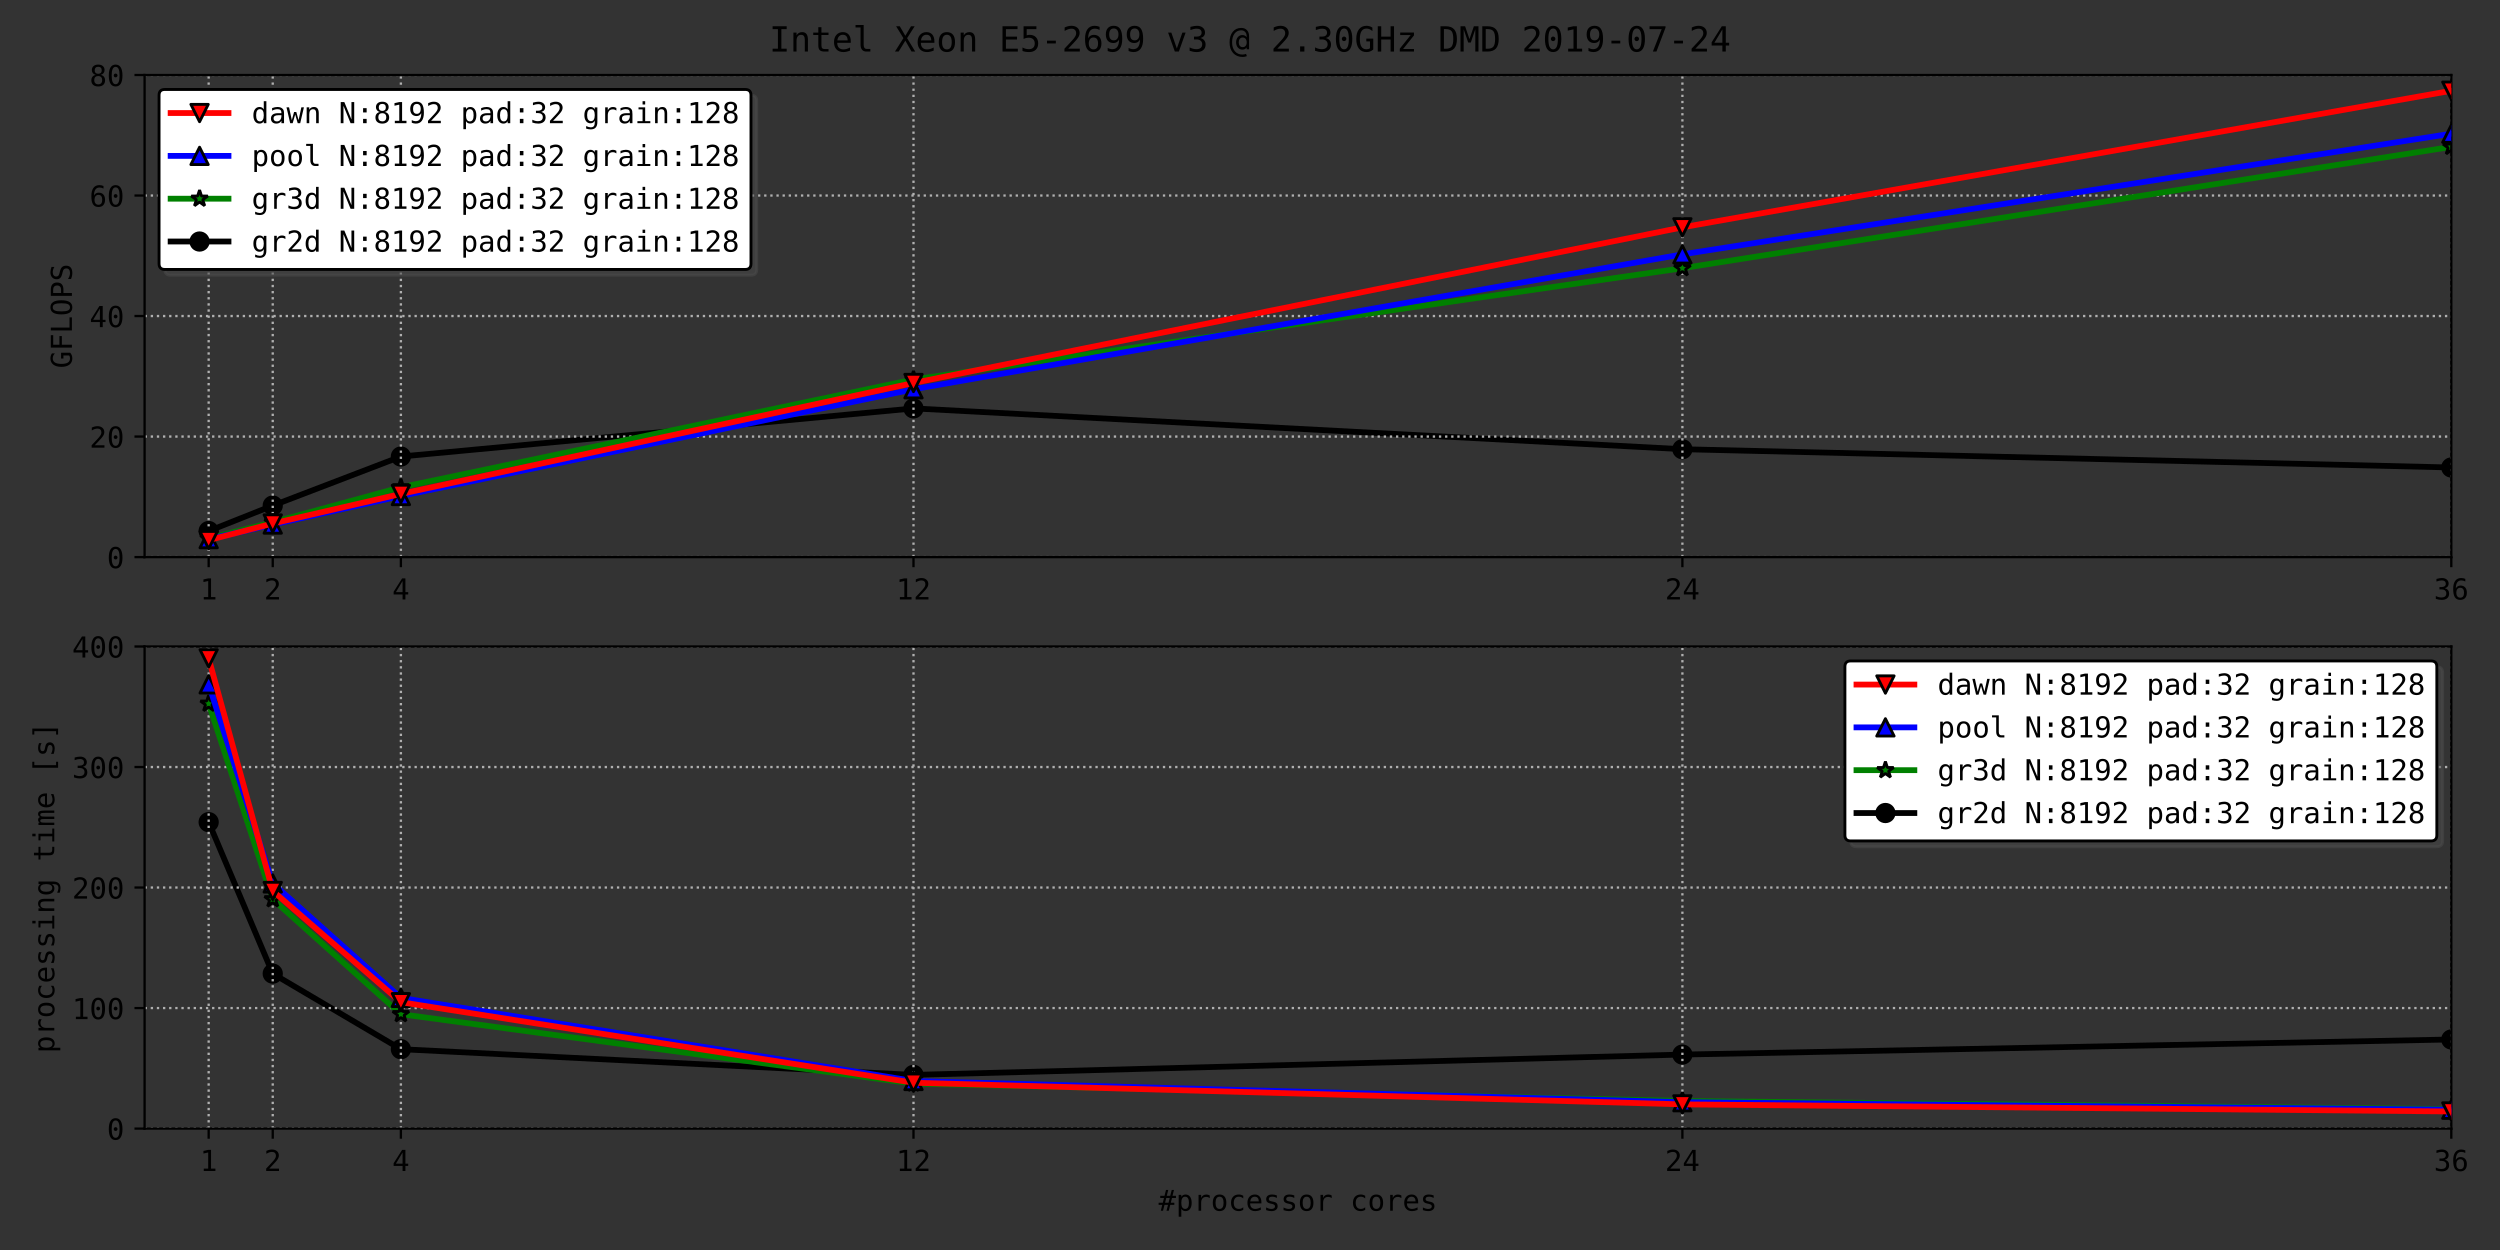 <?xml version="1.0" encoding="utf-8" standalone="no"?>
<!DOCTYPE svg PUBLIC "-//W3C//DTD SVG 1.1//EN"
  "http://www.w3.org/Graphics/SVG/1.1/DTD/svg11.dtd">
<!-- Created with matplotlib (http://matplotlib.org/) -->
<svg height="432pt" version="1.1" viewBox="0 0 864 432" width="864pt" xmlns="http://www.w3.org/2000/svg" xmlns:xlink="http://www.w3.org/1999/xlink">
 <rect x="0" y="0" width="864" height="432" fill="#333333" stroke="none"/>
 <defs>
  <style type="text/css">
*{stroke-linecap:butt;stroke-linejoin:round;}
  </style>
 </defs>
 <g id="figure_1">
  <g id="patch_1">
   <path d="M 0 432 
L 864 432 
L 864 0 
L 0 0 
z
" style="fill:none;"/>
  </g>
  <g id="axes_1">
   <g id="patch_2">
    <path d="M 49.97 192.533 
L 847.17 192.533 
L 847.17 25.92 
L 49.97 25.92 
z
" style="fill:none;"/>
   </g>
   <g id="line2d_1">
    <path clip-path="url(#p10c81bd449)" d="M 72.114 183.527 
L 94.259 174.722 
L 138.548 157.773 
L 315.703 141.142 
L 581.437 155.247 
L 847.17 161.563 
" style="fill:none;stroke:#000000;stroke-linecap:square;stroke-width:2;"/>
    <defs>
     <path d="M 0 3 
C 0.796 3 1.559 2.684 2.121 2.121 
C 2.684 1.559 3 0.796 3 0 
C 3 -0.796 2.684 -1.559 2.121 -2.121 
C 1.559 -2.684 0.796 -3 0 -3 
C -0.796 -3 -1.559 -2.684 -2.121 -2.121 
C -2.684 -1.559 -3 -0.796 -3 0 
C -3 0.796 -2.684 1.559 -2.121 2.121 
C -1.559 2.684 -0.796 3 0 3 
z
" id="m794a7959c0" style="stroke:#000000;"/>
    </defs>
    <g clip-path="url(#p10c81bd449)">
     <use style="stroke:#000000;" x="72.114" xlink:href="#m794a7959c0" y="183.527"/>
     <use style="stroke:#000000;" x="94.259" xlink:href="#m794a7959c0" y="174.722"/>
     <use style="stroke:#000000;" x="138.548" xlink:href="#m794a7959c0" y="157.773"/>
     <use style="stroke:#000000;" x="315.703" xlink:href="#m794a7959c0" y="141.142"/>
     <use style="stroke:#000000;" x="581.437" xlink:href="#m794a7959c0" y="155.247"/>
     <use style="stroke:#000000;" x="847.17" xlink:href="#m794a7959c0" y="161.563"/>
    </g>
   </g>
   <g id="matplotlib.axis_1">
    <g id="xtick_1">
     <g id="line2d_2">
      <path clip-path="url(#p10c81bd449)" d="M 72.114 192.533 
L 72.114 25.92 
" style="fill:none;stroke:#b0b0b0;stroke-dasharray:0.8,1.32;stroke-dashoffset:0;stroke-width:0.8;"/>
     </g>
     <g id="line2d_3">
      <defs>
       <path d="M 0 0 
L 0 3.5 
" id="m790104ecae" style="stroke:#000000;stroke-width:0.8;"/>
      </defs>
      <g>
       <use style="stroke:#000000;stroke-width:0.8;" x="72.114" xlink:href="#m790104ecae" y="192.533"/>
      </g>
     </g>
     <g id="text_1">
      <!-- 1 -->
      <defs>
       <path d="M 13.188 8.297 
L 28.516 8.297 
L 28.516 64.016 
L 12.016 60.297 
L 12.016 69.281 
L 28.422 72.906 
L 38.281 72.906 
L 38.281 8.297 
L 53.422 8.297 
L 53.422 0 
L 13.188 0 
z
" id="DejaVuSansMono-31"/>
      </defs>
      <g transform="translate(69.104 207.185)scale(0.1 -0.1)">
       <use xlink:href="#DejaVuSansMono-31"/>
      </g>
     </g>
    </g>
    <g id="xtick_2">
     <g id="line2d_4">
      <path clip-path="url(#p10c81bd449)" d="M 94.259 192.533 
L 94.259 25.92 
" style="fill:none;stroke:#b0b0b0;stroke-dasharray:0.8,1.32;stroke-dashoffset:0;stroke-width:0.8;"/>
     </g>
     <g id="line2d_5">
      <g>
       <use style="stroke:#000000;stroke-width:0.8;" x="94.259" xlink:href="#m790104ecae" y="192.533"/>
      </g>
     </g>
     <g id="text_2">
      <!-- 2 -->
      <defs>
       <path d="M 18.219 8.297 
L 51.703 8.297 
L 51.703 0 
L 7.422 0 
L 7.422 8.297 
Q 16.547 17.922 23.375 25.297 
Q 30.219 32.672 32.812 35.688 
Q 37.703 41.656 39.406 45.344 
Q 41.109 49.031 41.109 52.875 
Q 41.109 58.984 37.516 62.453 
Q 33.938 65.922 27.688 65.922 
Q 23.25 65.922 18.359 64.312 
Q 13.484 62.703 8.016 59.422 
L 8.016 69.391 
Q 13.031 71.781 17.891 73 
Q 22.75 74.219 27.484 74.219 
Q 38.188 74.219 44.703 68.531 
Q 51.219 62.844 51.219 53.609 
Q 51.219 48.922 49.047 44.234 
Q 46.875 39.547 42 33.891 
Q 39.266 30.719 34.062 25.094 
Q 28.859 19.484 18.219 8.297 
z
" id="DejaVuSansMono-32"/>
      </defs>
      <g transform="translate(91.249 207.185)scale(0.1 -0.1)">
       <use xlink:href="#DejaVuSansMono-32"/>
      </g>
     </g>
    </g>
    <g id="xtick_3">
     <g id="line2d_6">
      <path clip-path="url(#p10c81bd449)" d="M 138.548 192.533 
L 138.548 25.92 
" style="fill:none;stroke:#b0b0b0;stroke-dasharray:0.8,1.32;stroke-dashoffset:0;stroke-width:0.8;"/>
     </g>
     <g id="line2d_7">
      <g>
       <use style="stroke:#000000;stroke-width:0.8;" x="138.548" xlink:href="#m790104ecae" y="192.533"/>
      </g>
     </g>
     <g id="text_3">
      <!-- 4 -->
      <defs>
       <path d="M 35.891 63.922 
L 12.891 25.391 
L 35.891 25.391 
z
M 34.281 72.906 
L 45.703 72.906 
L 45.703 25.391 
L 55.422 25.391 
L 55.422 17.391 
L 45.703 17.391 
L 45.703 0 
L 35.891 0 
L 35.891 17.391 
L 4.984 17.391 
L 4.984 26.703 
z
" id="DejaVuSansMono-34"/>
      </defs>
      <g transform="translate(135.538 207.185)scale(0.1 -0.1)">
       <use xlink:href="#DejaVuSansMono-34"/>
      </g>
     </g>
    </g>
    <g id="xtick_4">
     <g id="line2d_8">
      <path clip-path="url(#p10c81bd449)" d="M 315.703 192.533 
L 315.703 25.92 
" style="fill:none;stroke:#b0b0b0;stroke-dasharray:0.8,1.32;stroke-dashoffset:0;stroke-width:0.8;"/>
     </g>
     <g id="line2d_9">
      <g>
       <use style="stroke:#000000;stroke-width:0.8;" x="315.703" xlink:href="#m790104ecae" y="192.533"/>
      </g>
     </g>
     <g id="text_4">
      <!-- 12 -->
      <g transform="translate(309.683 207.185)scale(0.1 -0.1)">
       <use xlink:href="#DejaVuSansMono-31"/>
       <use x="60.205" xlink:href="#DejaVuSansMono-32"/>
      </g>
     </g>
    </g>
    <g id="xtick_5">
     <g id="line2d_10">
      <path clip-path="url(#p10c81bd449)" d="M 581.437 192.533 
L 581.437 25.92 
" style="fill:none;stroke:#b0b0b0;stroke-dasharray:0.8,1.32;stroke-dashoffset:0;stroke-width:0.8;"/>
     </g>
     <g id="line2d_11">
      <g>
       <use style="stroke:#000000;stroke-width:0.8;" x="581.437" xlink:href="#m790104ecae" y="192.533"/>
      </g>
     </g>
     <g id="text_5">
      <!-- 24 -->
      <g transform="translate(575.416 207.185)scale(0.1 -0.1)">
       <use xlink:href="#DejaVuSansMono-32"/>
       <use x="60.205" xlink:href="#DejaVuSansMono-34"/>
      </g>
     </g>
    </g>
    <g id="xtick_6">
     <g id="line2d_12">
      <path clip-path="url(#p10c81bd449)" d="M 847.17 192.533 
L 847.17 25.92 
" style="fill:none;stroke:#b0b0b0;stroke-dasharray:0.8,1.32;stroke-dashoffset:0;stroke-width:0.8;"/>
     </g>
     <g id="line2d_13">
      <g>
       <use style="stroke:#000000;stroke-width:0.8;" x="847.17" xlink:href="#m790104ecae" y="192.533"/>
      </g>
     </g>
     <g id="text_6">
      <!-- 36 -->
      <defs>
       <path d="M 37.891 39.016 
Q 45.062 37.109 48.875 32.25 
Q 52.688 27.391 52.688 20.125 
Q 52.688 10.062 45.922 4.312 
Q 39.156 -1.422 27.203 -1.422 
Q 22.172 -1.422 16.938 -0.484 
Q 11.719 0.438 6.688 2.203 
L 6.688 12.016 
Q 11.672 9.422 16.5 8.156 
Q 21.344 6.891 26.125 6.891 
Q 34.234 6.891 38.578 10.547 
Q 42.922 14.203 42.922 21.094 
Q 42.922 27.438 38.578 31.172 
Q 34.234 34.906 26.812 34.906 
L 19.281 34.906 
L 19.281 43.016 
L 26.812 43.016 
Q 33.594 43.016 37.406 45.984 
Q 41.219 48.969 41.219 54.297 
Q 41.219 59.906 37.672 62.906 
Q 34.125 65.922 27.594 65.922 
Q 23.25 65.922 18.609 64.938 
Q 13.969 63.969 8.891 62.016 
L 8.891 71.094 
Q 14.797 72.656 19.406 73.438 
Q 24.031 74.219 27.594 74.219 
Q 38.234 74.219 44.609 68.875 
Q 50.984 63.531 50.984 54.688 
Q 50.984 48.688 47.625 44.672 
Q 44.281 40.672 37.891 39.016 
z
" id="DejaVuSansMono-33"/>
       <path d="M 48.391 71.297 
L 48.391 62.203 
Q 45.312 64.016 41.844 64.969 
Q 38.375 65.922 34.625 65.922 
Q 25.25 65.922 20.406 58.859 
Q 15.578 51.812 15.578 38.094 
Q 17.922 42.969 22.062 45.578 
Q 26.219 48.188 31.594 48.188 
Q 42.141 48.188 47.922 41.719 
Q 53.719 35.25 53.719 23.391 
Q 53.719 11.578 47.75 5.078 
Q 41.797 -1.422 31 -1.422 
Q 18.312 -1.422 12.406 7.688 
Q 6.5 16.797 6.5 36.375 
Q 6.5 54.828 13.594 64.516 
Q 20.703 74.219 34.188 74.219 
Q 37.797 74.219 41.406 73.453 
Q 45.016 72.703 48.391 71.297 
z
M 30.812 40.484 
Q 24.516 40.484 20.891 35.938 
Q 17.281 31.391 17.281 23.391 
Q 17.281 15.375 20.891 10.828 
Q 24.516 6.297 30.812 6.297 
Q 37.359 6.297 40.672 10.609 
Q 44 14.938 44 23.391 
Q 44 31.891 40.672 36.188 
Q 37.359 40.484 30.812 40.484 
z
" id="DejaVuSansMono-36"/>
      </defs>
      <g transform="translate(841.15 207.185)scale(0.1 -0.1)">
       <use xlink:href="#DejaVuSansMono-33"/>
       <use x="60.205" xlink:href="#DejaVuSansMono-36"/>
      </g>
     </g>
    </g>
   </g>
   <g id="matplotlib.axis_2">
    <g id="ytick_1">
     <g id="line2d_14">
      <path clip-path="url(#p10c81bd449)" d="M 49.97 192.533 
L 847.17 192.533 
" style="fill:none;stroke:#b0b0b0;stroke-dasharray:0.8,1.32;stroke-dashoffset:0;stroke-width:0.8;"/>
     </g>
     <g id="line2d_15">
      <defs>
       <path d="M 0 0 
L -3.5 0 
" id="md6c88e2853" style="stroke:#000000;stroke-width:0.8;"/>
      </defs>
      <g>
       <use style="stroke:#000000;stroke-width:0.8;" x="49.97" xlink:href="#md6c88e2853" y="192.533"/>
      </g>
     </g>
     <g id="text_7">
      <!-- 0 -->
      <defs>
       <path d="M 23.578 36.625 
Q 23.578 39.312 25.453 41.266 
Q 27.344 43.219 29.984 43.219 
Q 32.719 43.219 34.672 41.266 
Q 36.625 39.312 36.625 36.625 
Q 36.625 33.891 34.688 31.984 
Q 32.766 30.078 29.984 30.078 
Q 27.25 30.078 25.406 31.938 
Q 23.578 33.797 23.578 36.625 
z
M 30.078 66.406 
Q 23.188 66.406 19.797 58.984 
Q 16.406 51.562 16.406 36.375 
Q 16.406 21.234 19.797 13.812 
Q 23.188 6.391 30.078 6.391 
Q 37.016 6.391 40.406 13.812 
Q 43.797 21.234 43.797 36.375 
Q 43.797 51.562 40.406 58.984 
Q 37.016 66.406 30.078 66.406 
z
M 30.078 74.219 
Q 41.75 74.219 47.734 64.641 
Q 53.719 55.078 53.719 36.375 
Q 53.719 17.719 47.734 8.141 
Q 41.75 -1.422 30.078 -1.422 
Q 18.406 -1.422 12.453 8.141 
Q 6.5 17.719 6.5 36.375 
Q 6.5 55.078 12.453 64.641 
Q 18.406 74.219 30.078 74.219 
z
" id="DejaVuSansMono-30"/>
      </defs>
      <g transform="translate(36.95 196.359)scale(0.1 -0.1)">
       <use xlink:href="#DejaVuSansMono-30"/>
      </g>
     </g>
    </g>
    <g id="ytick_2">
     <g id="line2d_16">
      <path clip-path="url(#p10c81bd449)" d="M 49.97 150.88 
L 847.17 150.88 
" style="fill:none;stroke:#b0b0b0;stroke-dasharray:0.8,1.32;stroke-dashoffset:0;stroke-width:0.8;"/>
     </g>
     <g id="line2d_17">
      <g>
       <use style="stroke:#000000;stroke-width:0.8;" x="49.97" xlink:href="#md6c88e2853" y="150.88"/>
      </g>
     </g>
     <g id="text_8">
      <!-- 20 -->
      <g transform="translate(30.929 154.706)scale(0.1 -0.1)">
       <use xlink:href="#DejaVuSansMono-32"/>
       <use x="60.205" xlink:href="#DejaVuSansMono-30"/>
      </g>
     </g>
    </g>
    <g id="ytick_3">
     <g id="line2d_18">
      <path clip-path="url(#p10c81bd449)" d="M 49.97 109.227 
L 847.17 109.227 
" style="fill:none;stroke:#b0b0b0;stroke-dasharray:0.8,1.32;stroke-dashoffset:0;stroke-width:0.8;"/>
     </g>
     <g id="line2d_19">
      <g>
       <use style="stroke:#000000;stroke-width:0.8;" x="49.97" xlink:href="#md6c88e2853" y="109.227"/>
      </g>
     </g>
     <g id="text_9">
      <!-- 40 -->
      <g transform="translate(30.929 113.052)scale(0.1 -0.1)">
       <use xlink:href="#DejaVuSansMono-34"/>
       <use x="60.205" xlink:href="#DejaVuSansMono-30"/>
      </g>
     </g>
    </g>
    <g id="ytick_4">
     <g id="line2d_20">
      <path clip-path="url(#p10c81bd449)" d="M 49.97 67.573 
L 847.17 67.573 
" style="fill:none;stroke:#b0b0b0;stroke-dasharray:0.8,1.32;stroke-dashoffset:0;stroke-width:0.8;"/>
     </g>
     <g id="line2d_21">
      <g>
       <use style="stroke:#000000;stroke-width:0.8;" x="49.97" xlink:href="#md6c88e2853" y="67.573"/>
      </g>
     </g>
     <g id="text_10">
      <!-- 60 -->
      <g transform="translate(30.929 71.399)scale(0.1 -0.1)">
       <use xlink:href="#DejaVuSansMono-36"/>
       <use x="60.205" xlink:href="#DejaVuSansMono-30"/>
      </g>
     </g>
    </g>
    <g id="ytick_5">
     <g id="line2d_22">
      <path clip-path="url(#p10c81bd449)" d="M 49.97 25.92 
L 847.17 25.92 
" style="fill:none;stroke:#b0b0b0;stroke-dasharray:0.8,1.32;stroke-dashoffset:0;stroke-width:0.8;"/>
     </g>
     <g id="line2d_23">
      <g>
       <use style="stroke:#000000;stroke-width:0.8;" x="49.97" xlink:href="#md6c88e2853" y="25.92"/>
      </g>
     </g>
     <g id="text_11">
      <!-- 80 -->
      <defs>
       <path d="M 30.078 34.625 
Q 23.484 34.625 19.891 30.938 
Q 16.312 27.25 16.312 20.516 
Q 16.312 13.766 19.938 10.031 
Q 23.578 6.297 30.078 6.297 
Q 36.719 6.297 40.297 9.984 
Q 43.891 13.672 43.891 20.516 
Q 43.891 27.203 40.25 30.906 
Q 36.625 34.625 30.078 34.625 
z
M 21.484 38.719 
Q 15.188 40.328 11.641 44.719 
Q 8.109 49.125 8.109 55.328 
Q 8.109 64.016 14.016 69.109 
Q 19.922 74.219 30.078 74.219 
Q 40.281 74.219 46.188 69.109 
Q 52.094 64.016 52.094 55.328 
Q 52.094 49.125 48.547 44.719 
Q 45.016 40.328 38.719 38.719 
Q 46.047 37.109 49.922 32.219 
Q 53.812 27.344 53.812 19.578 
Q 53.812 9.719 47.516 4.141 
Q 41.219 -1.422 30.078 -1.422 
Q 18.953 -1.422 12.672 4.125 
Q 6.391 9.672 6.391 19.484 
Q 6.391 27.297 10.266 32.203 
Q 14.156 37.109 21.484 38.719 
z
M 17.922 54.391 
Q 17.922 48.531 21.047 45.453 
Q 24.172 42.391 30.078 42.391 
Q 36.031 42.391 39.156 45.453 
Q 42.281 48.531 42.281 54.391 
Q 42.281 60.359 39.172 63.484 
Q 36.078 66.609 30.078 66.609 
Q 24.172 66.609 21.047 63.453 
Q 17.922 60.297 17.922 54.391 
z
" id="DejaVuSansMono-38"/>
      </defs>
      <g transform="translate(30.929 29.746)scale(0.1 -0.1)">
       <use xlink:href="#DejaVuSansMono-38"/>
       <use x="60.205" xlink:href="#DejaVuSansMono-30"/>
      </g>
     </g>
    </g>
    <g id="text_12">
     <!-- GFLOPS -->
     <defs>
      <path d="M 53.906 6 
Q 49.953 2.344 45 0.453 
Q 40.047 -1.422 34.281 -1.422 
Q 20.406 -1.422 12.688 8.516 
Q 4.984 18.453 4.984 36.375 
Q 4.984 54.25 12.797 64.234 
Q 20.609 74.219 34.516 74.219 
Q 39.109 74.219 43.312 72.922 
Q 47.516 71.625 51.422 69 
L 51.422 58.891 
Q 47.469 62.641 43.312 64.422 
Q 39.156 66.219 34.516 66.219 
Q 24.906 66.219 20.094 58.766 
Q 15.281 51.312 15.281 36.375 
Q 15.281 21.188 19.938 13.891 
Q 24.609 6.594 34.281 6.594 
Q 37.547 6.594 40.016 7.344 
Q 42.484 8.109 44.484 9.719 
L 44.484 29.297 
L 33.891 29.297 
L 33.891 37.406 
L 53.906 37.406 
z
" id="DejaVuSansMono-47"/>
      <path d="M 11.375 72.906 
L 54.297 72.906 
L 54.297 64.594 
L 21.297 64.594 
L 21.297 43.109 
L 51.219 43.109 
L 51.219 34.812 
L 21.297 34.812 
L 21.297 0 
L 11.375 0 
z
" id="DejaVuSansMono-46"/>
      <path d="M 10.5 72.906 
L 20.406 72.906 
L 20.406 8.297 
L 55.609 8.297 
L 55.609 0 
L 10.5 0 
z
" id="DejaVuSansMono-4c"/>
      <path d="M 44.188 36.375 
Q 44.188 52.438 40.891 59.328 
Q 37.594 66.219 30.078 66.219 
Q 22.609 66.219 19.312 59.328 
Q 16.016 52.438 16.016 36.375 
Q 16.016 20.359 19.312 13.469 
Q 22.609 6.594 30.078 6.594 
Q 37.594 6.594 40.891 13.453 
Q 44.188 20.312 44.188 36.375 
z
M 54.5 36.375 
Q 54.5 17.328 48.469 7.953 
Q 42.438 -1.422 30.078 -1.422 
Q 17.719 -1.422 11.719 7.906 
Q 5.719 17.234 5.719 36.375 
Q 5.719 55.469 11.75 64.844 
Q 17.781 74.219 30.078 74.219 
Q 42.438 74.219 48.469 64.844 
Q 54.5 55.469 54.5 36.375 
z
" id="DejaVuSansMono-4f"/>
      <path d="M 19.484 64.797 
L 19.484 37.406 
L 30.906 37.406 
Q 37.75 37.406 41.578 41.016 
Q 45.406 44.625 45.406 51.125 
Q 45.406 57.625 41.594 61.203 
Q 37.797 64.797 30.906 64.797 
z
M 9.625 72.906 
L 30.906 72.906 
Q 43.109 72.906 49.406 67.359 
Q 55.719 61.812 55.719 51.125 
Q 55.719 40.328 49.438 34.812 
Q 43.172 29.297 30.906 29.297 
L 19.484 29.297 
L 19.484 0 
L 9.625 0 
z
" id="DejaVuSansMono-50"/>
      <path d="M 49.422 70.406 
L 49.422 60.406 
Q 44.922 63.281 40.406 64.75 
Q 35.891 66.219 31.297 66.219 
Q 24.312 66.219 20.266 62.969 
Q 16.219 59.719 16.219 54.203 
Q 16.219 49.359 18.875 46.812 
Q 21.531 44.281 28.812 42.578 
L 33.984 41.406 
Q 44.234 39.016 48.922 33.891 
Q 53.609 28.766 53.609 19.922 
Q 53.609 9.516 47.156 4.047 
Q 40.719 -1.422 28.422 -1.422 
Q 23.297 -1.422 18.109 -0.312 
Q 12.938 0.781 7.719 2.984 
L 7.719 13.484 
Q 13.328 9.906 18.328 8.25 
Q 23.344 6.594 28.422 6.594 
Q 35.891 6.594 40.031 9.938 
Q 44.188 13.281 44.188 19.281 
Q 44.188 24.75 41.328 27.625 
Q 38.484 30.516 31.391 32.078 
L 26.125 33.297 
Q 15.969 35.594 11.375 40.234 
Q 6.781 44.875 6.781 52.688 
Q 6.781 62.453 13.344 68.328 
Q 19.922 74.219 30.812 74.219 
Q 35.016 74.219 39.641 73.266 
Q 44.281 72.312 49.422 70.406 
z
" id="DejaVuSansMono-53"/>
     </defs>
     <g transform="translate(24.85 127.288)rotate(-90)scale(0.1 -0.1)">
      <use xlink:href="#DejaVuSansMono-47"/>
      <use x="60.205" xlink:href="#DejaVuSansMono-46"/>
      <use x="120.41" xlink:href="#DejaVuSansMono-4c"/>
      <use x="180.615" xlink:href="#DejaVuSansMono-4f"/>
      <use x="240.82" xlink:href="#DejaVuSansMono-50"/>
      <use x="301.025" xlink:href="#DejaVuSansMono-53"/>
     </g>
    </g>
   </g>
   <g id="line2d_24">
    <path clip-path="url(#p10c81bd449)" d="M 72.114 186.038 
L 94.259 180.499 
L 138.548 168.41 
L 315.703 131.151 
L 581.437 92.693 
L 847.17 50.75 
" style="fill:none;stroke:#008000;stroke-linecap:square;stroke-width:2;"/>
    <defs>
     <path d="M 0 -3 
L -0.674 -0.927 
L -2.853 -0.927 
L -1.09 0.354 
L -1.763 2.427 
L -0 1.146 
L 1.763 2.427 
L 1.09 0.354 
L 2.853 -0.927 
L 0.674 -0.927 
z
" id="m14fb2c3808" style="stroke:#000000;stroke-linejoin:bevel;"/>
    </defs>
    <g clip-path="url(#p10c81bd449)">
     <use style="fill:#008000;stroke:#000000;stroke-linejoin:bevel;" x="72.114" xlink:href="#m14fb2c3808" y="186.038"/>
     <use style="fill:#008000;stroke:#000000;stroke-linejoin:bevel;" x="94.259" xlink:href="#m14fb2c3808" y="180.499"/>
     <use style="fill:#008000;stroke:#000000;stroke-linejoin:bevel;" x="138.548" xlink:href="#m14fb2c3808" y="168.41"/>
     <use style="fill:#008000;stroke:#000000;stroke-linejoin:bevel;" x="315.703" xlink:href="#m14fb2c3808" y="131.151"/>
     <use style="fill:#008000;stroke:#000000;stroke-linejoin:bevel;" x="581.437" xlink:href="#m14fb2c3808" y="92.693"/>
     <use style="fill:#008000;stroke:#000000;stroke-linejoin:bevel;" x="847.17" xlink:href="#m14fb2c3808" y="50.75"/>
    </g>
   </g>
   <g id="patch_3">
    <path d="M 49.97 192.533 
L 49.97 25.92 
" style="fill:none;stroke:#000000;stroke-linecap:square;stroke-linejoin:miter;stroke-width:0.8;"/>
   </g>
   <g id="patch_4">
    <path d="M 847.17 192.533 
L 847.17 25.92 
" style="fill:none;stroke:#000000;stroke-linecap:square;stroke-linejoin:miter;stroke-width:0.8;"/>
   </g>
   <g id="patch_5">
    <path d="M 49.97 192.533 
L 847.17 192.533 
" style="fill:none;stroke:#000000;stroke-linecap:square;stroke-linejoin:miter;stroke-width:0.8;"/>
   </g>
   <g id="patch_6">
    <path d="M 49.97 25.92 
L 847.17 25.92 
" style="fill:none;stroke:#000000;stroke-linecap:square;stroke-linejoin:miter;stroke-width:0.8;"/>
   </g>
   <g id="line2d_25">
    <path clip-path="url(#p10c81bd449)" d="M 72.114 186.321 
L 94.259 181.276 
L 138.548 171.421 
L 315.703 134.524 
L 581.437 87.903 
L 847.17 46.194 
" style="fill:none;stroke:#0000ff;stroke-linecap:square;stroke-width:2;"/>
    <defs>
     <path d="M 0 -3 
L -3 3 
L 3 3 
z
" id="m9f6b7b40ef" style="stroke:#000000;stroke-linejoin:miter;"/>
    </defs>
    <g clip-path="url(#p10c81bd449)">
     <use style="fill:#0000ff;stroke:#000000;stroke-linejoin:miter;" x="72.114" xlink:href="#m9f6b7b40ef" y="186.321"/>
     <use style="fill:#0000ff;stroke:#000000;stroke-linejoin:miter;" x="94.259" xlink:href="#m9f6b7b40ef" y="181.276"/>
     <use style="fill:#0000ff;stroke:#000000;stroke-linejoin:miter;" x="138.548" xlink:href="#m9f6b7b40ef" y="171.421"/>
     <use style="fill:#0000ff;stroke:#000000;stroke-linejoin:miter;" x="315.703" xlink:href="#m9f6b7b40ef" y="134.524"/>
     <use style="fill:#0000ff;stroke:#000000;stroke-linejoin:miter;" x="581.437" xlink:href="#m9f6b7b40ef" y="87.903"/>
     <use style="fill:#0000ff;stroke:#000000;stroke-linejoin:miter;" x="847.17" xlink:href="#m9f6b7b40ef" y="46.194"/>
    </g>
   </g>
   <g id="line2d_26">
    <path clip-path="url(#p10c81bd449)" d="M 72.114 186.664 
L 94.259 180.919 
L 138.548 170.695 
L 315.703 132.357 
L 581.437 78.56 
L 847.17 31.355 
" style="fill:none;stroke:#ff0000;stroke-linecap:square;stroke-width:2;"/>
    <defs>
     <path d="M -0 3 
L 3 -3 
L -3 -3 
z
" id="m928c7fa395" style="stroke:#000000;stroke-linejoin:miter;"/>
    </defs>
    <g clip-path="url(#p10c81bd449)">
     <use style="fill:#ff0000;stroke:#000000;stroke-linejoin:miter;" x="72.114" xlink:href="#m928c7fa395" y="186.664"/>
     <use style="fill:#ff0000;stroke:#000000;stroke-linejoin:miter;" x="94.259" xlink:href="#m928c7fa395" y="180.919"/>
     <use style="fill:#ff0000;stroke:#000000;stroke-linejoin:miter;" x="138.548" xlink:href="#m928c7fa395" y="170.695"/>
     <use style="fill:#ff0000;stroke:#000000;stroke-linejoin:miter;" x="315.703" xlink:href="#m928c7fa395" y="132.357"/>
     <use style="fill:#ff0000;stroke:#000000;stroke-linejoin:miter;" x="581.437" xlink:href="#m928c7fa395" y="78.56"/>
     <use style="fill:#ff0000;stroke:#000000;stroke-linejoin:miter;" x="847.17" xlink:href="#m928c7fa395" y="31.355"/>
    </g>
   </g>
   <g id="legend_1">
    <g id="patch_7">
     <path d="M 58.97 95.12 
L 259.539 95.12 
Q 261.539 95.12 261.539 93.12 
L 261.539 34.92 
Q 261.539 32.92 259.539 32.92 
L 58.97 32.92 
Q 56.97 32.92 56.97 34.92 
L 56.97 93.12 
Q 56.97 95.12 58.97 95.12 
z
" style="fill:#4c4c4c;opacity:0.5;stroke:#4c4c4c;stroke-linejoin:miter;"/>
    </g>
    <g id="patch_8">
     <path d="M 56.97 93.12 
L 257.539 93.12 
Q 259.539 93.12 259.539 91.12 
L 259.539 32.92 
Q 259.539 30.92 257.539 30.92 
L 56.97 30.92 
Q 54.97 30.92 54.97 32.92 
L 54.97 91.12 
Q 54.97 93.12 56.97 93.12 
z
" style="fill:#ffffff;stroke:#000000;stroke-linejoin:miter;"/>
    </g>
    <g id="line2d_27">
     <path d="M 58.97 39.072 
L 78.97 39.072 
" style="fill:none;stroke:#ff0000;stroke-linecap:square;stroke-width:2;"/>
    </g>
    <g id="line2d_28">
     <g>
      <use style="fill:#ff0000;stroke:#000000;stroke-linejoin:miter;" x="68.97" xlink:href="#m928c7fa395" y="39.072"/>
     </g>
    </g>
    <g id="text_13">
     <!-- dawn N:8192 pad:32 grain:128 -->
     <defs>
      <path d="M 41.891 47.703 
L 41.891 75.984 
L 50.875 75.984 
L 50.875 0 
L 41.891 0 
L 41.891 6.891 
Q 39.656 2.828 35.906 0.703 
Q 32.172 -1.422 27.297 -1.422 
Q 17.391 -1.422 11.688 6.266 
Q 6 13.969 6 27.484 
Q 6 40.828 11.719 48.406 
Q 17.438 56 27.297 56 
Q 32.234 56 35.984 53.875 
Q 39.75 51.766 41.891 47.703 
z
M 15.484 27.297 
Q 15.484 16.844 18.797 11.516 
Q 22.125 6.203 28.609 6.203 
Q 35.109 6.203 38.5 11.562 
Q 41.891 16.938 41.891 27.297 
Q 41.891 37.703 38.5 43.047 
Q 35.109 48.391 28.609 48.391 
Q 22.125 48.391 18.797 43.062 
Q 15.484 37.75 15.484 27.297 
z
" id="DejaVuSansMono-64"/>
      <path d="M 34.281 27.484 
L 31.297 27.484 
Q 23.438 27.484 19.453 24.719 
Q 15.484 21.969 15.484 16.5 
Q 15.484 11.578 18.453 8.844 
Q 21.438 6.109 26.703 6.109 
Q 34.125 6.109 38.375 11.25 
Q 42.625 16.406 42.672 25.484 
L 42.672 27.484 
z
M 51.703 31.203 
L 51.703 0 
L 42.672 0 
L 42.672 8.109 
Q 39.797 3.219 35.422 0.891 
Q 31.062 -1.422 24.812 -1.422 
Q 16.453 -1.422 11.469 3.297 
Q 6.5 8.016 6.5 15.922 
Q 6.5 25.047 12.625 29.781 
Q 18.75 34.516 30.609 34.516 
L 42.672 34.516 
L 42.672 35.938 
Q 42.625 42.484 39.344 45.438 
Q 36.078 48.391 28.906 48.391 
Q 24.312 48.391 19.625 47.062 
Q 14.938 45.75 10.5 43.219 
L 10.5 52.203 
Q 15.484 54.109 20.047 55.047 
Q 24.609 56 28.906 56 
Q 35.688 56 40.5 54 
Q 45.312 52 48.297 48 
Q 50.141 45.562 50.922 41.969 
Q 51.703 38.375 51.703 31.203 
z
" id="DejaVuSansMono-61"/>
      <path d="M 0 54.688 
L 8.891 54.688 
L 18.406 10.5 
L 26.219 38.719 
L 33.891 38.719 
L 41.797 10.5 
L 51.312 54.688 
L 60.203 54.688 
L 47.406 0 
L 38.812 0 
L 30.078 29.984 
L 21.391 0 
L 12.797 0 
z
" id="DejaVuSansMono-77"/>
      <path d="M 51.312 33.891 
L 51.312 0 
L 42.281 0 
L 42.281 33.891 
Q 42.281 41.266 39.688 44.719 
Q 37.109 48.188 31.594 48.188 
Q 25.297 48.188 21.891 43.719 
Q 18.5 39.266 18.5 30.906 
L 18.5 0 
L 9.516 0 
L 9.516 54.688 
L 18.5 54.688 
L 18.5 46.484 
Q 20.906 51.172 25 53.578 
Q 29.109 56 34.719 56 
Q 43.062 56 47.188 50.5 
Q 51.312 45.016 51.312 33.891 
z
" id="DejaVuSansMono-6e"/>
      <path id="DejaVuSansMono-20"/>
      <path d="M 6.781 72.906 
L 19.281 72.906 
L 43.891 12.891 
L 43.891 72.906 
L 53.422 72.906 
L 53.422 0 
L 40.922 0 
L 16.312 60.016 
L 16.312 0 
L 6.781 0 
z
" id="DejaVuSansMono-4e"/>
      <path d="M 23.875 51.906 
L 36.188 51.906 
L 36.188 37.109 
L 23.875 37.109 
z
M 23.875 14.891 
L 36.188 14.891 
L 36.188 0 
L 23.875 0 
z
" id="DejaVuSansMono-3a"/>
      <path d="M 29.109 32.328 
Q 35.406 32.328 38.984 36.859 
Q 42.578 41.406 42.578 49.422 
Q 42.578 57.422 38.984 61.953 
Q 35.406 66.5 29.109 66.5 
Q 22.562 66.5 19.234 62.172 
Q 15.922 57.859 15.922 49.422 
Q 15.922 40.922 19.219 36.625 
Q 22.516 32.328 29.109 32.328 
z
M 11.531 1.516 
L 11.531 10.594 
Q 14.594 8.797 18.062 7.844 
Q 21.531 6.891 25.297 6.891 
Q 34.672 6.891 39.469 13.938 
Q 44.281 21 44.281 34.719 
Q 42 29.828 37.844 27.219 
Q 33.688 24.609 28.328 24.609 
Q 17.781 24.609 11.984 31.094 
Q 6.203 37.594 6.203 49.516 
Q 6.203 61.281 12.125 67.75 
Q 18.062 74.219 28.906 74.219 
Q 41.609 74.219 47.516 65.078 
Q 53.422 55.953 53.422 36.375 
Q 53.422 17.969 46.312 8.266 
Q 39.203 -1.422 25.688 -1.422 
Q 22.125 -1.422 18.5 -0.656 
Q 14.891 0.094 11.531 1.516 
z
" id="DejaVuSansMono-39"/>
      <path d="M 18.312 6.891 
L 18.312 -20.797 
L 9.281 -20.797 
L 9.281 54.688 
L 18.312 54.688 
L 18.312 47.703 
Q 20.562 51.766 24.297 53.875 
Q 28.031 56 32.906 56 
Q 42.828 56 48.469 48.328 
Q 54.109 40.672 54.109 27.094 
Q 54.109 13.766 48.438 6.172 
Q 42.781 -1.422 32.906 -1.422 
Q 27.938 -1.422 24.188 0.703 
Q 20.453 2.828 18.312 6.891 
z
M 44.672 27.297 
Q 44.672 37.75 41.375 43.062 
Q 38.094 48.391 31.594 48.391 
Q 25.047 48.391 21.672 43.047 
Q 18.312 37.703 18.312 27.297 
Q 18.312 16.938 21.672 11.562 
Q 25.047 6.203 31.594 6.203 
Q 38.094 6.203 41.375 11.516 
Q 44.672 16.844 44.672 27.297 
z
" id="DejaVuSansMono-70"/>
      <path d="M 41.891 27.781 
Q 41.891 37.891 38.594 43.141 
Q 35.297 48.391 29 48.391 
Q 22.406 48.391 18.938 43.141 
Q 15.484 37.891 15.484 27.781 
Q 15.484 17.672 18.969 12.375 
Q 22.469 7.078 29.109 7.078 
Q 35.297 7.078 38.594 12.391 
Q 41.891 17.719 41.891 27.781 
z
M 50.875 3.516 
Q 50.875 -8.797 45.062 -15.141 
Q 39.266 -21.484 27.984 -21.484 
Q 24.266 -21.484 20.203 -20.797 
Q 16.156 -20.125 12.109 -18.797 
L 12.109 -9.906 
Q 16.891 -12.156 20.797 -13.234 
Q 24.703 -14.312 27.984 -14.312 
Q 35.25 -14.312 38.562 -10.344 
Q 41.891 -6.391 41.891 2.203 
L 41.891 2.594 
L 41.891 8.688 
Q 39.75 4.109 36.031 1.859 
Q 32.328 -0.391 27 -0.391 
Q 17.438 -0.391 11.719 7.266 
Q 6 14.938 6 27.781 
Q 6 40.672 11.719 48.328 
Q 17.438 56 27 56 
Q 32.281 56 35.938 53.906 
Q 39.594 51.812 41.891 47.406 
L 41.891 54.5 
L 50.875 54.5 
z
" id="DejaVuSansMono-67"/>
      <path d="M 56.391 43.406 
Q 53.516 45.656 50.531 46.672 
Q 47.562 47.703 44 47.703 
Q 35.594 47.703 31.141 42.422 
Q 26.703 37.156 26.703 27.203 
L 26.703 0 
L 17.672 0 
L 17.672 54.688 
L 26.703 54.688 
L 26.703 44 
Q 28.953 49.812 33.609 52.906 
Q 38.281 56 44.672 56 
Q 48 56 50.875 55.172 
Q 53.766 54.344 56.391 52.594 
z
" id="DejaVuSansMono-72"/>
      <path d="M 12.5 54.688 
L 35.5 54.688 
L 35.5 6.984 
L 53.328 6.984 
L 53.328 0 
L 8.688 0 
L 8.688 6.984 
L 26.516 6.984 
L 26.516 47.703 
L 12.5 47.703 
z
M 26.516 75.984 
L 35.5 75.984 
L 35.5 64.594 
L 26.516 64.594 
z
" id="DejaVuSansMono-69"/>
     </defs>
     <g transform="translate(86.97 42.572)scale(0.1 -0.1)">
      <use xlink:href="#DejaVuSansMono-64"/>
      <use x="60.205" xlink:href="#DejaVuSansMono-61"/>
      <use x="120.41" xlink:href="#DejaVuSansMono-77"/>
      <use x="180.615" xlink:href="#DejaVuSansMono-6e"/>
      <use x="240.82" xlink:href="#DejaVuSansMono-20"/>
      <use x="301.025" xlink:href="#DejaVuSansMono-4e"/>
      <use x="361.23" xlink:href="#DejaVuSansMono-3a"/>
      <use x="421.436" xlink:href="#DejaVuSansMono-38"/>
      <use x="481.641" xlink:href="#DejaVuSansMono-31"/>
      <use x="541.846" xlink:href="#DejaVuSansMono-39"/>
      <use x="602.051" xlink:href="#DejaVuSansMono-32"/>
      <use x="662.256" xlink:href="#DejaVuSansMono-20"/>
      <use x="722.461" xlink:href="#DejaVuSansMono-70"/>
      <use x="782.666" xlink:href="#DejaVuSansMono-61"/>
      <use x="842.871" xlink:href="#DejaVuSansMono-64"/>
      <use x="903.076" xlink:href="#DejaVuSansMono-3a"/>
      <use x="963.281" xlink:href="#DejaVuSansMono-33"/>
      <use x="1023.486" xlink:href="#DejaVuSansMono-32"/>
      <use x="1083.691" xlink:href="#DejaVuSansMono-20"/>
      <use x="1143.896" xlink:href="#DejaVuSansMono-67"/>
      <use x="1204.102" xlink:href="#DejaVuSansMono-72"/>
      <use x="1264.307" xlink:href="#DejaVuSansMono-61"/>
      <use x="1324.512" xlink:href="#DejaVuSansMono-69"/>
      <use x="1384.717" xlink:href="#DejaVuSansMono-6e"/>
      <use x="1444.922" xlink:href="#DejaVuSansMono-3a"/>
      <use x="1505.127" xlink:href="#DejaVuSansMono-31"/>
      <use x="1565.332" xlink:href="#DejaVuSansMono-32"/>
      <use x="1625.537" xlink:href="#DejaVuSansMono-38"/>
     </g>
    </g>
    <g id="line2d_29">
     <path d="M 58.97 53.872 
L 78.97 53.872 
" style="fill:none;stroke:#0000ff;stroke-linecap:square;stroke-width:2;"/>
    </g>
    <g id="line2d_30">
     <g>
      <use style="fill:#0000ff;stroke:#000000;stroke-linejoin:miter;" x="68.97" xlink:href="#m9f6b7b40ef" y="53.872"/>
     </g>
    </g>
    <g id="text_14">
     <!-- pool N:8192 pad:32 grain:128 -->
     <defs>
      <path d="M 30.078 48.391 
Q 23.25 48.391 19.734 43.062 
Q 16.219 37.75 16.219 27.297 
Q 16.219 16.891 19.734 11.547 
Q 23.25 6.203 30.078 6.203 
Q 36.969 6.203 40.484 11.547 
Q 44 16.891 44 27.297 
Q 44 37.75 40.484 43.062 
Q 36.969 48.391 30.078 48.391 
z
M 30.078 56 
Q 41.453 56 47.484 48.625 
Q 53.516 41.266 53.516 27.297 
Q 53.516 13.281 47.5 5.922 
Q 41.5 -1.422 30.078 -1.422 
Q 18.703 -1.422 12.688 5.922 
Q 6.688 13.281 6.688 27.297 
Q 6.688 41.266 12.688 48.625 
Q 18.703 56 30.078 56 
z
" id="DejaVuSansMono-6f"/>
      <path d="M 31.203 19.828 
Q 31.203 13.766 33.422 10.688 
Q 35.641 7.625 39.984 7.625 
L 50.484 7.625 
L 50.484 0 
L 39.109 0 
Q 31.062 0 26.641 5.172 
Q 22.219 10.359 22.219 19.828 
L 22.219 69.484 
L 7.812 69.484 
L 7.812 76.516 
L 31.203 76.516 
z
" id="DejaVuSansMono-6c"/>
     </defs>
     <g transform="translate(86.97 57.372)scale(0.1 -0.1)">
      <use xlink:href="#DejaVuSansMono-70"/>
      <use x="60.205" xlink:href="#DejaVuSansMono-6f"/>
      <use x="120.41" xlink:href="#DejaVuSansMono-6f"/>
      <use x="180.615" xlink:href="#DejaVuSansMono-6c"/>
      <use x="240.82" xlink:href="#DejaVuSansMono-20"/>
      <use x="301.025" xlink:href="#DejaVuSansMono-4e"/>
      <use x="361.23" xlink:href="#DejaVuSansMono-3a"/>
      <use x="421.436" xlink:href="#DejaVuSansMono-38"/>
      <use x="481.641" xlink:href="#DejaVuSansMono-31"/>
      <use x="541.846" xlink:href="#DejaVuSansMono-39"/>
      <use x="602.051" xlink:href="#DejaVuSansMono-32"/>
      <use x="662.256" xlink:href="#DejaVuSansMono-20"/>
      <use x="722.461" xlink:href="#DejaVuSansMono-70"/>
      <use x="782.666" xlink:href="#DejaVuSansMono-61"/>
      <use x="842.871" xlink:href="#DejaVuSansMono-64"/>
      <use x="903.076" xlink:href="#DejaVuSansMono-3a"/>
      <use x="963.281" xlink:href="#DejaVuSansMono-33"/>
      <use x="1023.486" xlink:href="#DejaVuSansMono-32"/>
      <use x="1083.691" xlink:href="#DejaVuSansMono-20"/>
      <use x="1143.896" xlink:href="#DejaVuSansMono-67"/>
      <use x="1204.102" xlink:href="#DejaVuSansMono-72"/>
      <use x="1264.307" xlink:href="#DejaVuSansMono-61"/>
      <use x="1324.512" xlink:href="#DejaVuSansMono-69"/>
      <use x="1384.717" xlink:href="#DejaVuSansMono-6e"/>
      <use x="1444.922" xlink:href="#DejaVuSansMono-3a"/>
      <use x="1505.127" xlink:href="#DejaVuSansMono-31"/>
      <use x="1565.332" xlink:href="#DejaVuSansMono-32"/>
      <use x="1625.537" xlink:href="#DejaVuSansMono-38"/>
     </g>
    </g>
    <g id="line2d_31">
     <path d="M 58.97 68.672 
L 78.97 68.672 
" style="fill:none;stroke:#008000;stroke-linecap:square;stroke-width:2;"/>
    </g>
    <g id="line2d_32">
     <g>
      <use style="fill:#008000;stroke:#000000;stroke-linejoin:bevel;" x="68.97" xlink:href="#m14fb2c3808" y="68.672"/>
     </g>
    </g>
    <g id="text_15">
     <!-- gr3d N:8192 pad:32 grain:128 -->
     <g transform="translate(86.97 72.172)scale(0.1 -0.1)">
      <use xlink:href="#DejaVuSansMono-67"/>
      <use x="60.205" xlink:href="#DejaVuSansMono-72"/>
      <use x="120.41" xlink:href="#DejaVuSansMono-33"/>
      <use x="180.615" xlink:href="#DejaVuSansMono-64"/>
      <use x="240.82" xlink:href="#DejaVuSansMono-20"/>
      <use x="301.025" xlink:href="#DejaVuSansMono-4e"/>
      <use x="361.23" xlink:href="#DejaVuSansMono-3a"/>
      <use x="421.436" xlink:href="#DejaVuSansMono-38"/>
      <use x="481.641" xlink:href="#DejaVuSansMono-31"/>
      <use x="541.846" xlink:href="#DejaVuSansMono-39"/>
      <use x="602.051" xlink:href="#DejaVuSansMono-32"/>
      <use x="662.256" xlink:href="#DejaVuSansMono-20"/>
      <use x="722.461" xlink:href="#DejaVuSansMono-70"/>
      <use x="782.666" xlink:href="#DejaVuSansMono-61"/>
      <use x="842.871" xlink:href="#DejaVuSansMono-64"/>
      <use x="903.076" xlink:href="#DejaVuSansMono-3a"/>
      <use x="963.281" xlink:href="#DejaVuSansMono-33"/>
      <use x="1023.486" xlink:href="#DejaVuSansMono-32"/>
      <use x="1083.691" xlink:href="#DejaVuSansMono-20"/>
      <use x="1143.896" xlink:href="#DejaVuSansMono-67"/>
      <use x="1204.102" xlink:href="#DejaVuSansMono-72"/>
      <use x="1264.307" xlink:href="#DejaVuSansMono-61"/>
      <use x="1324.512" xlink:href="#DejaVuSansMono-69"/>
      <use x="1384.717" xlink:href="#DejaVuSansMono-6e"/>
      <use x="1444.922" xlink:href="#DejaVuSansMono-3a"/>
      <use x="1505.127" xlink:href="#DejaVuSansMono-31"/>
      <use x="1565.332" xlink:href="#DejaVuSansMono-32"/>
      <use x="1625.537" xlink:href="#DejaVuSansMono-38"/>
     </g>
    </g>
    <g id="line2d_33">
     <path d="M 58.97 83.472 
L 78.97 83.472 
" style="fill:none;stroke:#000000;stroke-linecap:square;stroke-width:2;"/>
    </g>
    <g id="line2d_34">
     <g>
      <use style="stroke:#000000;" x="68.97" xlink:href="#m794a7959c0" y="83.472"/>
     </g>
    </g>
    <g id="text_16">
     <!-- gr2d N:8192 pad:32 grain:128 -->
     <g transform="translate(86.97 86.972)scale(0.1 -0.1)">
      <use xlink:href="#DejaVuSansMono-67"/>
      <use x="60.205" xlink:href="#DejaVuSansMono-72"/>
      <use x="120.41" xlink:href="#DejaVuSansMono-32"/>
      <use x="180.615" xlink:href="#DejaVuSansMono-64"/>
      <use x="240.82" xlink:href="#DejaVuSansMono-20"/>
      <use x="301.025" xlink:href="#DejaVuSansMono-4e"/>
      <use x="361.23" xlink:href="#DejaVuSansMono-3a"/>
      <use x="421.436" xlink:href="#DejaVuSansMono-38"/>
      <use x="481.641" xlink:href="#DejaVuSansMono-31"/>
      <use x="541.846" xlink:href="#DejaVuSansMono-39"/>
      <use x="602.051" xlink:href="#DejaVuSansMono-32"/>
      <use x="662.256" xlink:href="#DejaVuSansMono-20"/>
      <use x="722.461" xlink:href="#DejaVuSansMono-70"/>
      <use x="782.666" xlink:href="#DejaVuSansMono-61"/>
      <use x="842.871" xlink:href="#DejaVuSansMono-64"/>
      <use x="903.076" xlink:href="#DejaVuSansMono-3a"/>
      <use x="963.281" xlink:href="#DejaVuSansMono-33"/>
      <use x="1023.486" xlink:href="#DejaVuSansMono-32"/>
      <use x="1083.691" xlink:href="#DejaVuSansMono-20"/>
      <use x="1143.896" xlink:href="#DejaVuSansMono-67"/>
      <use x="1204.102" xlink:href="#DejaVuSansMono-72"/>
      <use x="1264.307" xlink:href="#DejaVuSansMono-61"/>
      <use x="1324.512" xlink:href="#DejaVuSansMono-69"/>
      <use x="1384.717" xlink:href="#DejaVuSansMono-6e"/>
      <use x="1444.922" xlink:href="#DejaVuSansMono-3a"/>
      <use x="1505.127" xlink:href="#DejaVuSansMono-31"/>
      <use x="1565.332" xlink:href="#DejaVuSansMono-32"/>
      <use x="1625.537" xlink:href="#DejaVuSansMono-38"/>
     </g>
    </g>
   </g>
  </g>
  <g id="axes_2">
   <g id="patch_9">
    <path d="M 49.97 390.04 
L 847.17 390.04 
L 847.17 223.427 
L 49.97 223.427 
z
" style="fill:none;"/>
   </g>
   <g id="line2d_35">
    <path clip-path="url(#p347aa54607)" d="M 72.114 284.134 
L 94.259 336.488 
L 138.548 362.6 
L 315.703 371.48 
L 581.437 364.459 
L 847.17 359.242 
" style="fill:none;stroke:#000000;stroke-linecap:square;stroke-width:2;"/>
    <g clip-path="url(#p347aa54607)">
     <use style="stroke:#000000;" x="72.114" xlink:href="#m794a7959c0" y="284.134"/>
     <use style="stroke:#000000;" x="94.259" xlink:href="#m794a7959c0" y="336.488"/>
     <use style="stroke:#000000;" x="138.548" xlink:href="#m794a7959c0" y="362.6"/>
     <use style="stroke:#000000;" x="315.703" xlink:href="#m794a7959c0" y="371.48"/>
     <use style="stroke:#000000;" x="581.437" xlink:href="#m794a7959c0" y="364.459"/>
     <use style="stroke:#000000;" x="847.17" xlink:href="#m794a7959c0" y="359.242"/>
    </g>
   </g>
   <g id="matplotlib.axis_3">
    <g id="xtick_7">
     <g id="line2d_36">
      <path clip-path="url(#p347aa54607)" d="M 72.114 390.04 
L 72.114 223.427 
" style="fill:none;stroke:#b0b0b0;stroke-dasharray:0.8,1.32;stroke-dashoffset:0;stroke-width:0.8;"/>
     </g>
     <g id="line2d_37">
      <g>
       <use style="stroke:#000000;stroke-width:0.8;" x="72.114" xlink:href="#m790104ecae" y="390.04"/>
      </g>
     </g>
     <g id="text_17">
      <!-- 1 -->
      <g transform="translate(69.104 404.692)scale(0.1 -0.1)">
       <use xlink:href="#DejaVuSansMono-31"/>
      </g>
     </g>
    </g>
    <g id="xtick_8">
     <g id="line2d_38">
      <path clip-path="url(#p347aa54607)" d="M 94.259 390.04 
L 94.259 223.427 
" style="fill:none;stroke:#b0b0b0;stroke-dasharray:0.8,1.32;stroke-dashoffset:0;stroke-width:0.8;"/>
     </g>
     <g id="line2d_39">
      <g>
       <use style="stroke:#000000;stroke-width:0.8;" x="94.259" xlink:href="#m790104ecae" y="390.04"/>
      </g>
     </g>
     <g id="text_18">
      <!-- 2 -->
      <g transform="translate(91.249 404.692)scale(0.1 -0.1)">
       <use xlink:href="#DejaVuSansMono-32"/>
      </g>
     </g>
    </g>
    <g id="xtick_9">
     <g id="line2d_40">
      <path clip-path="url(#p347aa54607)" d="M 138.548 390.04 
L 138.548 223.427 
" style="fill:none;stroke:#b0b0b0;stroke-dasharray:0.8,1.32;stroke-dashoffset:0;stroke-width:0.8;"/>
     </g>
     <g id="line2d_41">
      <g>
       <use style="stroke:#000000;stroke-width:0.8;" x="138.548" xlink:href="#m790104ecae" y="390.04"/>
      </g>
     </g>
     <g id="text_19">
      <!-- 4 -->
      <g transform="translate(135.538 404.692)scale(0.1 -0.1)">
       <use xlink:href="#DejaVuSansMono-34"/>
      </g>
     </g>
    </g>
    <g id="xtick_10">
     <g id="line2d_42">
      <path clip-path="url(#p347aa54607)" d="M 315.703 390.04 
L 315.703 223.427 
" style="fill:none;stroke:#b0b0b0;stroke-dasharray:0.8,1.32;stroke-dashoffset:0;stroke-width:0.8;"/>
     </g>
     <g id="line2d_43">
      <g>
       <use style="stroke:#000000;stroke-width:0.8;" x="315.703" xlink:href="#m790104ecae" y="390.04"/>
      </g>
     </g>
     <g id="text_20">
      <!-- 12 -->
      <g transform="translate(309.683 404.692)scale(0.1 -0.1)">
       <use xlink:href="#DejaVuSansMono-31"/>
       <use x="60.205" xlink:href="#DejaVuSansMono-32"/>
      </g>
     </g>
    </g>
    <g id="xtick_11">
     <g id="line2d_44">
      <path clip-path="url(#p347aa54607)" d="M 581.437 390.04 
L 581.437 223.427 
" style="fill:none;stroke:#b0b0b0;stroke-dasharray:0.8,1.32;stroke-dashoffset:0;stroke-width:0.8;"/>
     </g>
     <g id="line2d_45">
      <g>
       <use style="stroke:#000000;stroke-width:0.8;" x="581.437" xlink:href="#m790104ecae" y="390.04"/>
      </g>
     </g>
     <g id="text_21">
      <!-- 24 -->
      <g transform="translate(575.416 404.692)scale(0.1 -0.1)">
       <use xlink:href="#DejaVuSansMono-32"/>
       <use x="60.205" xlink:href="#DejaVuSansMono-34"/>
      </g>
     </g>
    </g>
    <g id="xtick_12">
     <g id="line2d_46">
      <path clip-path="url(#p347aa54607)" d="M 847.17 390.04 
L 847.17 223.427 
" style="fill:none;stroke:#b0b0b0;stroke-dasharray:0.8,1.32;stroke-dashoffset:0;stroke-width:0.8;"/>
     </g>
     <g id="line2d_47">
      <g>
       <use style="stroke:#000000;stroke-width:0.8;" x="847.17" xlink:href="#m790104ecae" y="390.04"/>
      </g>
     </g>
     <g id="text_22">
      <!-- 36 -->
      <g transform="translate(841.15 404.692)scale(0.1 -0.1)">
       <use xlink:href="#DejaVuSansMono-33"/>
       <use x="60.205" xlink:href="#DejaVuSansMono-36"/>
      </g>
     </g>
    </g>
    <g id="text_23">
     <!-- #processor cores -->
     <defs>
      <path d="M 33.406 71.781 
L 28.328 51.516 
L 40.281 51.516 
L 45.406 71.781 
L 53.219 71.781 
L 48.094 51.516 
L 60.016 51.516 
L 60.016 44 
L 46.297 44 
L 42.188 27.688 
L 54.391 27.688 
L 54.391 20.219 
L 40.281 20.219 
L 35.203 0 
L 27.391 0 
L 32.516 20.219 
L 20.516 20.219 
L 15.375 0 
L 7.625 0 
L 12.703 20.219 
L 0.094 20.219 
L 0.094 27.688 
L 14.594 27.688 
L 18.703 44 
L 5.719 44 
L 5.719 51.516 
L 20.516 51.516 
L 25.594 71.781 
z
M 38.484 44 
L 26.516 44 
L 22.406 27.688 
L 34.422 27.688 
z
" id="DejaVuSansMono-23"/>
      <path d="M 51.812 2.781 
Q 48.188 0.688 44.359 -0.359 
Q 40.531 -1.422 36.531 -1.422 
Q 23.828 -1.422 16.672 6.188 
Q 9.516 13.812 9.516 27.297 
Q 9.516 40.766 16.672 48.375 
Q 23.828 56 36.531 56 
Q 40.484 56 44.234 54.969 
Q 48 53.953 51.812 51.812 
L 51.812 42.391 
Q 48.25 45.562 44.656 46.969 
Q 41.062 48.391 36.531 48.391 
Q 28.078 48.391 23.531 42.922 
Q 19 37.453 19 27.297 
Q 19 17.188 23.562 11.688 
Q 28.125 6.203 36.531 6.203 
Q 41.219 6.203 44.922 7.641 
Q 48.641 9.078 51.812 12.109 
z
" id="DejaVuSansMono-63"/>
      <path d="M 54.297 29.594 
L 54.297 25.203 
L 15.375 25.203 
L 15.375 24.906 
Q 15.375 15.969 20.031 11.078 
Q 24.703 6.203 33.203 6.203 
Q 37.5 6.203 42.188 7.562 
Q 46.875 8.938 52.203 11.719 
L 52.203 2.781 
Q 47.078 0.688 42.312 -0.359 
Q 37.547 -1.422 33.109 -1.422 
Q 20.359 -1.422 13.172 6.219 
Q 6 13.875 6 27.297 
Q 6 40.375 13.031 48.188 
Q 20.062 56 31.781 56 
Q 42.234 56 48.266 48.922 
Q 54.297 41.844 54.297 29.594 
z
M 45.312 32.234 
Q 45.125 40.141 41.578 44.266 
Q 38.031 48.391 31.391 48.391 
Q 24.906 48.391 20.703 44.094 
Q 16.5 39.797 15.719 32.172 
z
" id="DejaVuSansMono-65"/>
      <path d="M 47.516 52.781 
L 47.516 44 
Q 43.656 46.234 39.75 47.359 
Q 35.844 48.484 31.781 48.484 
Q 25.688 48.484 22.672 46.5 
Q 19.672 44.531 19.672 40.484 
Q 19.672 36.812 21.922 35 
Q 24.172 33.203 33.109 31.5 
L 36.719 30.812 
Q 43.406 29.547 46.844 25.734 
Q 50.297 21.922 50.297 15.828 
Q 50.297 7.719 44.531 3.141 
Q 38.766 -1.422 28.516 -1.422 
Q 24.469 -1.422 20.016 -0.562 
Q 15.578 0.297 10.406 2 
L 10.406 11.281 
Q 15.438 8.688 20.016 7.391 
Q 24.609 6.109 28.719 6.109 
Q 34.672 6.109 37.938 8.516 
Q 41.219 10.938 41.219 15.281 
Q 41.219 21.531 29.25 23.922 
L 28.859 24.031 
L 25.484 24.703 
Q 17.719 26.219 14.156 29.812 
Q 10.594 33.406 10.594 39.594 
Q 10.594 47.469 15.906 51.734 
Q 21.234 56 31.109 56 
Q 35.5 56 39.547 55.188 
Q 43.609 54.391 47.516 52.781 
z
" id="DejaVuSansMono-73"/>
     </defs>
     <g transform="translate(400.408 418.423)scale(0.1 -0.1)">
      <use xlink:href="#DejaVuSansMono-23"/>
      <use x="60.205" xlink:href="#DejaVuSansMono-70"/>
      <use x="120.41" xlink:href="#DejaVuSansMono-72"/>
      <use x="180.615" xlink:href="#DejaVuSansMono-6f"/>
      <use x="240.82" xlink:href="#DejaVuSansMono-63"/>
      <use x="301.025" xlink:href="#DejaVuSansMono-65"/>
      <use x="361.23" xlink:href="#DejaVuSansMono-73"/>
      <use x="421.436" xlink:href="#DejaVuSansMono-73"/>
      <use x="481.641" xlink:href="#DejaVuSansMono-6f"/>
      <use x="541.846" xlink:href="#DejaVuSansMono-72"/>
      <use x="602.051" xlink:href="#DejaVuSansMono-20"/>
      <use x="662.256" xlink:href="#DejaVuSansMono-63"/>
      <use x="722.461" xlink:href="#DejaVuSansMono-6f"/>
      <use x="782.666" xlink:href="#DejaVuSansMono-72"/>
      <use x="842.871" xlink:href="#DejaVuSansMono-65"/>
      <use x="903.076" xlink:href="#DejaVuSansMono-73"/>
     </g>
    </g>
   </g>
   <g id="matplotlib.axis_4">
    <g id="ytick_6">
     <g id="line2d_48">
      <path clip-path="url(#p347aa54607)" d="M 49.97 390.04 
L 847.17 390.04 
" style="fill:none;stroke:#b0b0b0;stroke-dasharray:0.8,1.32;stroke-dashoffset:0;stroke-width:0.8;"/>
     </g>
     <g id="line2d_49">
      <g>
       <use style="stroke:#000000;stroke-width:0.8;" x="49.97" xlink:href="#md6c88e2853" y="390.04"/>
      </g>
     </g>
     <g id="text_24">
      <!-- 0 -->
      <g transform="translate(36.95 393.866)scale(0.1 -0.1)">
       <use xlink:href="#DejaVuSansMono-30"/>
      </g>
     </g>
    </g>
    <g id="ytick_7">
     <g id="line2d_50">
      <path clip-path="url(#p347aa54607)" d="M 49.97 348.387 
L 847.17 348.387 
" style="fill:none;stroke:#b0b0b0;stroke-dasharray:0.8,1.32;stroke-dashoffset:0;stroke-width:0.8;"/>
     </g>
     <g id="line2d_51">
      <g>
       <use style="stroke:#000000;stroke-width:0.8;" x="49.97" xlink:href="#md6c88e2853" y="348.387"/>
      </g>
     </g>
     <g id="text_25">
      <!-- 100 -->
      <g transform="translate(24.909 352.212)scale(0.1 -0.1)">
       <use xlink:href="#DejaVuSansMono-31"/>
       <use x="60.205" xlink:href="#DejaVuSansMono-30"/>
       <use x="120.41" xlink:href="#DejaVuSansMono-30"/>
      </g>
     </g>
    </g>
    <g id="ytick_8">
     <g id="line2d_52">
      <path clip-path="url(#p347aa54607)" d="M 49.97 306.733 
L 847.17 306.733 
" style="fill:none;stroke:#b0b0b0;stroke-dasharray:0.8,1.32;stroke-dashoffset:0;stroke-width:0.8;"/>
     </g>
     <g id="line2d_53">
      <g>
       <use style="stroke:#000000;stroke-width:0.8;" x="49.97" xlink:href="#md6c88e2853" y="306.733"/>
      </g>
     </g>
     <g id="text_26">
      <!-- 200 -->
      <g transform="translate(24.909 310.559)scale(0.1 -0.1)">
       <use xlink:href="#DejaVuSansMono-32"/>
       <use x="60.205" xlink:href="#DejaVuSansMono-30"/>
       <use x="120.41" xlink:href="#DejaVuSansMono-30"/>
      </g>
     </g>
    </g>
    <g id="ytick_9">
     <g id="line2d_54">
      <path clip-path="url(#p347aa54607)" d="M 49.97 265.08 
L 847.17 265.08 
" style="fill:none;stroke:#b0b0b0;stroke-dasharray:0.8,1.32;stroke-dashoffset:0;stroke-width:0.8;"/>
     </g>
     <g id="line2d_55">
      <g>
       <use style="stroke:#000000;stroke-width:0.8;" x="49.97" xlink:href="#md6c88e2853" y="265.08"/>
      </g>
     </g>
     <g id="text_27">
      <!-- 300 -->
      <g transform="translate(24.909 268.906)scale(0.1 -0.1)">
       <use xlink:href="#DejaVuSansMono-33"/>
       <use x="60.205" xlink:href="#DejaVuSansMono-30"/>
       <use x="120.41" xlink:href="#DejaVuSansMono-30"/>
      </g>
     </g>
    </g>
    <g id="ytick_10">
     <g id="line2d_56">
      <path clip-path="url(#p347aa54607)" d="M 49.97 223.427 
L 847.17 223.427 
" style="fill:none;stroke:#b0b0b0;stroke-dasharray:0.8,1.32;stroke-dashoffset:0;stroke-width:0.8;"/>
     </g>
     <g id="line2d_57">
      <g>
       <use style="stroke:#000000;stroke-width:0.8;" x="49.97" xlink:href="#md6c88e2853" y="223.427"/>
      </g>
     </g>
     <g id="text_28">
      <!-- 400 -->
      <g transform="translate(24.909 227.252)scale(0.1 -0.1)">
       <use xlink:href="#DejaVuSansMono-34"/>
       <use x="60.205" xlink:href="#DejaVuSansMono-30"/>
       <use x="120.41" xlink:href="#DejaVuSansMono-30"/>
      </g>
     </g>
    </g>
    <g id="text_29">
     <!-- processing time [s] -->
     <defs>
      <path d="M 29.984 70.219 
L 29.984 54.688 
L 50.391 54.688 
L 50.391 47.703 
L 29.984 47.703 
L 29.984 18.016 
Q 29.984 11.969 32.281 9.562 
Q 34.578 7.172 40.281 7.172 
L 50.391 7.172 
L 50.391 0 
L 39.406 0 
Q 29.297 0 25.141 4.047 
Q 21 8.109 21 18.016 
L 21 47.703 
L 6.391 47.703 
L 6.391 54.688 
L 21 54.688 
L 21 70.219 
z
" id="DejaVuSansMono-74"/>
      <path d="M 33.016 49.125 
Q 34.672 52.641 37.234 54.312 
Q 39.797 56 43.406 56 
Q 50 56 52.703 50.891 
Q 55.422 45.797 55.422 31.688 
L 55.422 0 
L 47.219 0 
L 47.219 31.297 
Q 47.219 42.875 45.922 45.672 
Q 44.625 48.484 41.219 48.484 
Q 37.312 48.484 35.859 45.484 
Q 34.422 42.484 34.422 31.297 
L 34.422 0 
L 26.219 0 
L 26.219 31.297 
Q 26.219 43.016 24.828 45.75 
Q 23.438 48.484 19.828 48.484 
Q 16.266 48.484 14.875 45.484 
Q 13.484 42.484 13.484 31.297 
L 13.484 0 
L 5.328 0 
L 5.328 54.688 
L 13.484 54.688 
L 13.484 50 
Q 15.094 52.938 17.5 54.469 
Q 19.922 56 23 56 
Q 26.703 56 29.172 54.297 
Q 31.641 52.594 33.016 49.125 
z
" id="DejaVuSansMono-6d"/>
      <path d="M 22.609 75.984 
L 43.312 75.984 
L 43.312 69 
L 31.594 69 
L 31.594 -6.203 
L 43.312 -6.203 
L 43.312 -13.188 
L 22.609 -13.188 
z
" id="DejaVuSansMono-5b"/>
      <path d="M 37.594 75.984 
L 37.594 -13.188 
L 16.891 -13.188 
L 16.891 -6.203 
L 28.609 -6.203 
L 28.609 69 
L 16.891 69 
L 16.891 75.984 
z
" id="DejaVuSansMono-5d"/>
     </defs>
     <g transform="translate(18.761 363.926)rotate(-90)scale(0.1 -0.1)">
      <use xlink:href="#DejaVuSansMono-70"/>
      <use x="60.205" xlink:href="#DejaVuSansMono-72"/>
      <use x="120.41" xlink:href="#DejaVuSansMono-6f"/>
      <use x="180.615" xlink:href="#DejaVuSansMono-63"/>
      <use x="240.82" xlink:href="#DejaVuSansMono-65"/>
      <use x="301.025" xlink:href="#DejaVuSansMono-73"/>
      <use x="361.23" xlink:href="#DejaVuSansMono-73"/>
      <use x="421.436" xlink:href="#DejaVuSansMono-69"/>
      <use x="481.641" xlink:href="#DejaVuSansMono-6e"/>
      <use x="541.846" xlink:href="#DejaVuSansMono-67"/>
      <use x="602.051" xlink:href="#DejaVuSansMono-20"/>
      <use x="662.256" xlink:href="#DejaVuSansMono-74"/>
      <use x="722.461" xlink:href="#DejaVuSansMono-69"/>
      <use x="782.666" xlink:href="#DejaVuSansMono-6d"/>
      <use x="842.871" xlink:href="#DejaVuSansMono-65"/>
      <use x="903.076" xlink:href="#DejaVuSansMono-20"/>
      <use x="963.281" xlink:href="#DejaVuSansMono-5b"/>
      <use x="1023.486" xlink:href="#DejaVuSansMono-73"/>
      <use x="1083.691" xlink:href="#DejaVuSansMono-5d"/>
     </g>
    </g>
   </g>
   <g id="line2d_58">
    <path clip-path="url(#p347aa54607)" d="M 72.114 243.2 
L 94.259 310.784 
L 138.548 350.5 
L 315.703 374.501 
L 581.437 380.486 
L 847.17 383.313 
" style="fill:none;stroke:#008000;stroke-linecap:square;stroke-width:2;"/>
    <g clip-path="url(#p347aa54607)">
     <use style="fill:#008000;stroke:#000000;stroke-linejoin:bevel;" x="72.114" xlink:href="#m14fb2c3808" y="243.2"/>
     <use style="fill:#008000;stroke:#000000;stroke-linejoin:bevel;" x="94.259" xlink:href="#m14fb2c3808" y="310.784"/>
     <use style="fill:#008000;stroke:#000000;stroke-linejoin:bevel;" x="138.548" xlink:href="#m14fb2c3808" y="350.5"/>
     <use style="fill:#008000;stroke:#000000;stroke-linejoin:bevel;" x="315.703" xlink:href="#m14fb2c3808" y="374.501"/>
     <use style="fill:#008000;stroke:#000000;stroke-linejoin:bevel;" x="581.437" xlink:href="#m14fb2c3808" y="380.486"/>
     <use style="fill:#008000;stroke:#000000;stroke-linejoin:bevel;" x="847.17" xlink:href="#m14fb2c3808" y="383.313"/>
    </g>
   </g>
   <g id="patch_10">
    <path d="M 49.97 390.04 
L 49.97 223.427 
" style="fill:none;stroke:#000000;stroke-linecap:square;stroke-linejoin:miter;stroke-width:0.8;"/>
   </g>
   <g id="patch_11">
    <path d="M 847.17 390.04 
L 847.17 223.427 
" style="fill:none;stroke:#000000;stroke-linecap:square;stroke-linejoin:miter;stroke-width:0.8;"/>
   </g>
   <g id="patch_12">
    <path d="M 49.97 390.04 
L 847.17 390.04 
" style="fill:none;stroke:#000000;stroke-linecap:square;stroke-linejoin:miter;stroke-width:0.8;"/>
   </g>
   <g id="patch_13">
    <path d="M 49.97 223.427 
L 847.17 223.427 
" style="fill:none;stroke:#000000;stroke-linecap:square;stroke-linejoin:miter;stroke-width:0.8;"/>
   </g>
   <g id="line2d_59">
    <path clip-path="url(#p347aa54607)" d="M 72.114 236.515 
L 94.259 305.312 
L 138.548 344.862 
L 315.703 373.597 
L 581.437 380.924 
L 847.17 383.522 
" style="fill:none;stroke:#0000ff;stroke-linecap:square;stroke-width:2;"/>
    <g clip-path="url(#p347aa54607)">
     <use style="fill:#0000ff;stroke:#000000;stroke-linejoin:miter;" x="72.114" xlink:href="#m9f6b7b40ef" y="236.515"/>
     <use style="fill:#0000ff;stroke:#000000;stroke-linejoin:miter;" x="94.259" xlink:href="#m9f6b7b40ef" y="305.312"/>
     <use style="fill:#0000ff;stroke:#000000;stroke-linejoin:miter;" x="138.548" xlink:href="#m9f6b7b40ef" y="344.862"/>
     <use style="fill:#0000ff;stroke:#000000;stroke-linejoin:miter;" x="315.703" xlink:href="#m9f6b7b40ef" y="373.597"/>
     <use style="fill:#0000ff;stroke:#000000;stroke-linejoin:miter;" x="581.437" xlink:href="#m9f6b7b40ef" y="380.924"/>
     <use style="fill:#0000ff;stroke:#000000;stroke-linejoin:miter;" x="847.17" xlink:href="#m9f6b7b40ef" y="383.522"/>
    </g>
   </g>
   <g id="line2d_60">
    <path clip-path="url(#p347aa54607)" d="M 72.114 227.53 
L 94.259 307.918 
L 138.548 346.363 
L 315.703 374.189 
L 581.437 381.671 
L 847.17 384.122 
" style="fill:none;stroke:#ff0000;stroke-linecap:square;stroke-width:2;"/>
    <g clip-path="url(#p347aa54607)">
     <use style="fill:#ff0000;stroke:#000000;stroke-linejoin:miter;" x="72.114" xlink:href="#m928c7fa395" y="227.53"/>
     <use style="fill:#ff0000;stroke:#000000;stroke-linejoin:miter;" x="94.259" xlink:href="#m928c7fa395" y="307.918"/>
     <use style="fill:#ff0000;stroke:#000000;stroke-linejoin:miter;" x="138.548" xlink:href="#m928c7fa395" y="346.363"/>
     <use style="fill:#ff0000;stroke:#000000;stroke-linejoin:miter;" x="315.703" xlink:href="#m928c7fa395" y="374.189"/>
     <use style="fill:#ff0000;stroke:#000000;stroke-linejoin:miter;" x="581.437" xlink:href="#m928c7fa395" y="381.671"/>
     <use style="fill:#ff0000;stroke:#000000;stroke-linejoin:miter;" x="847.17" xlink:href="#m928c7fa395" y="384.122"/>
    </g>
   </g>
   <g id="legend_2">
    <g id="patch_14">
     <path d="M 641.601 292.627 
L 842.17 292.627 
Q 844.17 292.627 844.17 290.627 
L 844.17 232.427 
Q 844.17 230.427 842.17 230.427 
L 641.601 230.427 
Q 639.601 230.427 639.601 232.427 
L 639.601 290.627 
Q 639.601 292.627 641.601 292.627 
z
" style="fill:#4c4c4c;opacity:0.5;stroke:#4c4c4c;stroke-linejoin:miter;"/>
    </g>
    <g id="patch_15">
     <path d="M 639.601 290.627 
L 840.17 290.627 
Q 842.17 290.627 842.17 288.627 
L 842.17 230.427 
Q 842.17 228.427 840.17 228.427 
L 639.601 228.427 
Q 637.601 228.427 637.601 230.427 
L 637.601 288.627 
Q 637.601 290.627 639.601 290.627 
z
" style="fill:#ffffff;stroke:#000000;stroke-linejoin:miter;"/>
    </g>
    <g id="line2d_61">
     <path d="M 641.601 236.578 
L 661.601 236.578 
" style="fill:none;stroke:#ff0000;stroke-linecap:square;stroke-width:2;"/>
    </g>
    <g id="line2d_62">
     <g>
      <use style="fill:#ff0000;stroke:#000000;stroke-linejoin:miter;" x="651.601" xlink:href="#m928c7fa395" y="236.578"/>
     </g>
    </g>
    <g id="text_30">
     <!-- dawn N:8192 pad:32 grain:128 -->
     <g transform="translate(669.601 240.078)scale(0.1 -0.1)">
      <use xlink:href="#DejaVuSansMono-64"/>
      <use x="60.205" xlink:href="#DejaVuSansMono-61"/>
      <use x="120.41" xlink:href="#DejaVuSansMono-77"/>
      <use x="180.615" xlink:href="#DejaVuSansMono-6e"/>
      <use x="240.82" xlink:href="#DejaVuSansMono-20"/>
      <use x="301.025" xlink:href="#DejaVuSansMono-4e"/>
      <use x="361.23" xlink:href="#DejaVuSansMono-3a"/>
      <use x="421.436" xlink:href="#DejaVuSansMono-38"/>
      <use x="481.641" xlink:href="#DejaVuSansMono-31"/>
      <use x="541.846" xlink:href="#DejaVuSansMono-39"/>
      <use x="602.051" xlink:href="#DejaVuSansMono-32"/>
      <use x="662.256" xlink:href="#DejaVuSansMono-20"/>
      <use x="722.461" xlink:href="#DejaVuSansMono-70"/>
      <use x="782.666" xlink:href="#DejaVuSansMono-61"/>
      <use x="842.871" xlink:href="#DejaVuSansMono-64"/>
      <use x="903.076" xlink:href="#DejaVuSansMono-3a"/>
      <use x="963.281" xlink:href="#DejaVuSansMono-33"/>
      <use x="1023.486" xlink:href="#DejaVuSansMono-32"/>
      <use x="1083.691" xlink:href="#DejaVuSansMono-20"/>
      <use x="1143.896" xlink:href="#DejaVuSansMono-67"/>
      <use x="1204.102" xlink:href="#DejaVuSansMono-72"/>
      <use x="1264.307" xlink:href="#DejaVuSansMono-61"/>
      <use x="1324.512" xlink:href="#DejaVuSansMono-69"/>
      <use x="1384.717" xlink:href="#DejaVuSansMono-6e"/>
      <use x="1444.922" xlink:href="#DejaVuSansMono-3a"/>
      <use x="1505.127" xlink:href="#DejaVuSansMono-31"/>
      <use x="1565.332" xlink:href="#DejaVuSansMono-32"/>
      <use x="1625.537" xlink:href="#DejaVuSansMono-38"/>
     </g>
    </g>
    <g id="line2d_63">
     <path d="M 641.601 251.378 
L 661.601 251.378 
" style="fill:none;stroke:#0000ff;stroke-linecap:square;stroke-width:2;"/>
    </g>
    <g id="line2d_64">
     <g>
      <use style="fill:#0000ff;stroke:#000000;stroke-linejoin:miter;" x="651.601" xlink:href="#m9f6b7b40ef" y="251.378"/>
     </g>
    </g>
    <g id="text_31">
     <!-- pool N:8192 pad:32 grain:128 -->
     <g transform="translate(669.601 254.878)scale(0.1 -0.1)">
      <use xlink:href="#DejaVuSansMono-70"/>
      <use x="60.205" xlink:href="#DejaVuSansMono-6f"/>
      <use x="120.41" xlink:href="#DejaVuSansMono-6f"/>
      <use x="180.615" xlink:href="#DejaVuSansMono-6c"/>
      <use x="240.82" xlink:href="#DejaVuSansMono-20"/>
      <use x="301.025" xlink:href="#DejaVuSansMono-4e"/>
      <use x="361.23" xlink:href="#DejaVuSansMono-3a"/>
      <use x="421.436" xlink:href="#DejaVuSansMono-38"/>
      <use x="481.641" xlink:href="#DejaVuSansMono-31"/>
      <use x="541.846" xlink:href="#DejaVuSansMono-39"/>
      <use x="602.051" xlink:href="#DejaVuSansMono-32"/>
      <use x="662.256" xlink:href="#DejaVuSansMono-20"/>
      <use x="722.461" xlink:href="#DejaVuSansMono-70"/>
      <use x="782.666" xlink:href="#DejaVuSansMono-61"/>
      <use x="842.871" xlink:href="#DejaVuSansMono-64"/>
      <use x="903.076" xlink:href="#DejaVuSansMono-3a"/>
      <use x="963.281" xlink:href="#DejaVuSansMono-33"/>
      <use x="1023.486" xlink:href="#DejaVuSansMono-32"/>
      <use x="1083.691" xlink:href="#DejaVuSansMono-20"/>
      <use x="1143.896" xlink:href="#DejaVuSansMono-67"/>
      <use x="1204.102" xlink:href="#DejaVuSansMono-72"/>
      <use x="1264.307" xlink:href="#DejaVuSansMono-61"/>
      <use x="1324.512" xlink:href="#DejaVuSansMono-69"/>
      <use x="1384.717" xlink:href="#DejaVuSansMono-6e"/>
      <use x="1444.922" xlink:href="#DejaVuSansMono-3a"/>
      <use x="1505.127" xlink:href="#DejaVuSansMono-31"/>
      <use x="1565.332" xlink:href="#DejaVuSansMono-32"/>
      <use x="1625.537" xlink:href="#DejaVuSansMono-38"/>
     </g>
    </g>
    <g id="line2d_65">
     <path d="M 641.601 266.178 
L 661.601 266.178 
" style="fill:none;stroke:#008000;stroke-linecap:square;stroke-width:2;"/>
    </g>
    <g id="line2d_66">
     <g>
      <use style="fill:#008000;stroke:#000000;stroke-linejoin:bevel;" x="651.601" xlink:href="#m14fb2c3808" y="266.178"/>
     </g>
    </g>
    <g id="text_32">
     <!-- gr3d N:8192 pad:32 grain:128 -->
     <g transform="translate(669.601 269.678)scale(0.1 -0.1)">
      <use xlink:href="#DejaVuSansMono-67"/>
      <use x="60.205" xlink:href="#DejaVuSansMono-72"/>
      <use x="120.41" xlink:href="#DejaVuSansMono-33"/>
      <use x="180.615" xlink:href="#DejaVuSansMono-64"/>
      <use x="240.82" xlink:href="#DejaVuSansMono-20"/>
      <use x="301.025" xlink:href="#DejaVuSansMono-4e"/>
      <use x="361.23" xlink:href="#DejaVuSansMono-3a"/>
      <use x="421.436" xlink:href="#DejaVuSansMono-38"/>
      <use x="481.641" xlink:href="#DejaVuSansMono-31"/>
      <use x="541.846" xlink:href="#DejaVuSansMono-39"/>
      <use x="602.051" xlink:href="#DejaVuSansMono-32"/>
      <use x="662.256" xlink:href="#DejaVuSansMono-20"/>
      <use x="722.461" xlink:href="#DejaVuSansMono-70"/>
      <use x="782.666" xlink:href="#DejaVuSansMono-61"/>
      <use x="842.871" xlink:href="#DejaVuSansMono-64"/>
      <use x="903.076" xlink:href="#DejaVuSansMono-3a"/>
      <use x="963.281" xlink:href="#DejaVuSansMono-33"/>
      <use x="1023.486" xlink:href="#DejaVuSansMono-32"/>
      <use x="1083.691" xlink:href="#DejaVuSansMono-20"/>
      <use x="1143.896" xlink:href="#DejaVuSansMono-67"/>
      <use x="1204.102" xlink:href="#DejaVuSansMono-72"/>
      <use x="1264.307" xlink:href="#DejaVuSansMono-61"/>
      <use x="1324.512" xlink:href="#DejaVuSansMono-69"/>
      <use x="1384.717" xlink:href="#DejaVuSansMono-6e"/>
      <use x="1444.922" xlink:href="#DejaVuSansMono-3a"/>
      <use x="1505.127" xlink:href="#DejaVuSansMono-31"/>
      <use x="1565.332" xlink:href="#DejaVuSansMono-32"/>
      <use x="1625.537" xlink:href="#DejaVuSansMono-38"/>
     </g>
    </g>
    <g id="line2d_67">
     <path d="M 641.601 280.978 
L 661.601 280.978 
" style="fill:none;stroke:#000000;stroke-linecap:square;stroke-width:2;"/>
    </g>
    <g id="line2d_68">
     <g>
      <use style="stroke:#000000;" x="651.601" xlink:href="#m794a7959c0" y="280.978"/>
     </g>
    </g>
    <g id="text_33">
     <!-- gr2d N:8192 pad:32 grain:128 -->
     <g transform="translate(669.601 284.478)scale(0.1 -0.1)">
      <use xlink:href="#DejaVuSansMono-67"/>
      <use x="60.205" xlink:href="#DejaVuSansMono-72"/>
      <use x="120.41" xlink:href="#DejaVuSansMono-32"/>
      <use x="180.615" xlink:href="#DejaVuSansMono-64"/>
      <use x="240.82" xlink:href="#DejaVuSansMono-20"/>
      <use x="301.025" xlink:href="#DejaVuSansMono-4e"/>
      <use x="361.23" xlink:href="#DejaVuSansMono-3a"/>
      <use x="421.436" xlink:href="#DejaVuSansMono-38"/>
      <use x="481.641" xlink:href="#DejaVuSansMono-31"/>
      <use x="541.846" xlink:href="#DejaVuSansMono-39"/>
      <use x="602.051" xlink:href="#DejaVuSansMono-32"/>
      <use x="662.256" xlink:href="#DejaVuSansMono-20"/>
      <use x="722.461" xlink:href="#DejaVuSansMono-70"/>
      <use x="782.666" xlink:href="#DejaVuSansMono-61"/>
      <use x="842.871" xlink:href="#DejaVuSansMono-64"/>
      <use x="903.076" xlink:href="#DejaVuSansMono-3a"/>
      <use x="963.281" xlink:href="#DejaVuSansMono-33"/>
      <use x="1023.486" xlink:href="#DejaVuSansMono-32"/>
      <use x="1083.691" xlink:href="#DejaVuSansMono-20"/>
      <use x="1143.896" xlink:href="#DejaVuSansMono-67"/>
      <use x="1204.102" xlink:href="#DejaVuSansMono-72"/>
      <use x="1264.307" xlink:href="#DejaVuSansMono-61"/>
      <use x="1324.512" xlink:href="#DejaVuSansMono-69"/>
      <use x="1384.717" xlink:href="#DejaVuSansMono-6e"/>
      <use x="1444.922" xlink:href="#DejaVuSansMono-3a"/>
      <use x="1505.127" xlink:href="#DejaVuSansMono-31"/>
      <use x="1565.332" xlink:href="#DejaVuSansMono-32"/>
      <use x="1625.537" xlink:href="#DejaVuSansMono-38"/>
     </g>
    </g>
   </g>
  </g>
  <g id="text_34">
   <!-- Intel Xeon E5-2699 v3 @ 2.30GHz DMD 2019-07-24 -->
   <defs>
    <path d="M 9.812 72.906 
L 50.297 72.906 
L 50.297 64.594 
L 35.016 64.594 
L 35.016 8.297 
L 50.297 8.297 
L 50.297 0 
L 9.812 0 
L 9.812 8.297 
L 25.094 8.297 
L 25.094 64.594 
L 9.812 64.594 
z
" id="DejaVuSansMono-49"/>
    <path d="M 4.203 72.906 
L 14.797 72.906 
L 30.812 45.406 
L 47.125 72.906 
L 57.719 72.906 
L 35.891 38.625 
L 59.281 0 
L 48.688 0 
L 30.812 31.391 
L 11.531 0 
L 0.875 0 
L 25.297 38.625 
z
" id="DejaVuSansMono-58"/>
    <path d="M 9.625 72.906 
L 52.875 72.906 
L 52.875 64.594 
L 19.484 64.594 
L 19.484 43.016 
L 51.422 43.016 
L 51.422 34.719 
L 19.484 34.719 
L 19.484 8.297 
L 53.812 8.297 
L 53.812 0 
L 9.625 0 
z
" id="DejaVuSansMono-45"/>
    <path d="M 10.109 72.906 
L 47.016 72.906 
L 47.016 64.594 
L 19.094 64.594 
L 19.094 46.688 
Q 21.188 47.469 23.312 47.828 
Q 25.438 48.188 27.594 48.188 
Q 38.922 48.188 45.562 41.5 
Q 52.203 34.812 52.203 23.391 
Q 52.203 11.859 45.234 5.219 
Q 38.281 -1.422 26.219 -1.422 
Q 20.406 -1.422 15.594 -0.641 
Q 10.797 0.141 6.984 1.703 
L 6.984 11.719 
Q 11.469 9.281 16.016 8.078 
Q 20.562 6.891 25.297 6.891 
Q 33.453 6.891 37.859 11.188 
Q 42.281 15.484 42.281 23.391 
Q 42.281 31.203 37.719 35.547 
Q 33.156 39.891 25 39.891 
Q 21.047 39.891 17.281 38.984 
Q 13.531 38.094 10.109 36.281 
z
" id="DejaVuSansMono-35"/>
    <path d="M 17.391 31.391 
L 42.828 31.391 
L 42.828 23.391 
L 17.391 23.391 
z
" id="DejaVuSansMono-2d"/>
    <path d="M 4.891 54.688 
L 14.203 54.688 
L 30.078 8.797 
L 46 54.688 
L 55.328 54.688 
L 35.891 0 
L 24.312 0 
z
" id="DejaVuSansMono-76"/>
    <path d="M 50.688 26.609 
Q 50.688 32.906 47.562 36.688 
Q 44.438 40.484 39.203 40.484 
Q 33.984 40.484 30.828 36.688 
Q 27.688 32.906 27.688 26.609 
Q 27.688 20.266 30.828 16.484 
Q 33.984 12.703 39.203 12.703 
Q 44.438 12.703 47.562 16.484 
Q 50.688 20.266 50.688 26.609 
z
M 57.516 6.594 
L 50.484 6.594 
L 50.484 12.016 
Q 48.688 8.938 45.484 7.266 
Q 42.281 5.609 38.281 5.609 
Q 30.422 5.609 25.266 11.516 
Q 20.125 17.438 20.125 26.609 
Q 20.125 35.797 25.266 41.703 
Q 30.422 47.609 38.281 47.609 
Q 42.188 47.609 45.453 45.891 
Q 48.734 44.188 50.484 41.219 
L 50.484 44.281 
Q 50.484 51.906 46.188 56.547 
Q 41.891 61.188 34.812 61.188 
Q 22.797 61.188 15.688 51.828 
Q 8.594 42.484 8.594 26.516 
Q 8.594 10.453 16.641 0.922 
Q 24.703 -8.594 38.094 -8.594 
Q 40.719 -8.594 43.359 -8.109 
Q 46 -7.625 48.781 -6.594 
L 51.125 -13.188 
Q 48.047 -14.406 45.047 -14.984 
Q 42.047 -15.578 39.203 -15.578 
Q 21.781 -15.578 11.547 -4.203 
Q 1.312 7.172 1.312 26.516 
Q 1.312 45.562 10.484 56.828 
Q 19.672 68.109 35.109 68.109 
Q 45.312 68.109 51.406 61.609 
Q 57.516 55.125 57.516 44.188 
z
" id="DejaVuSansMono-40"/>
    <path d="M 23.875 14.891 
L 36.188 14.891 
L 36.188 0 
L 23.875 0 
z
" id="DejaVuSansMono-2e"/>
    <path d="M 6.688 72.906 
L 16.609 72.906 
L 16.609 43.016 
L 43.609 43.016 
L 43.609 72.906 
L 53.516 72.906 
L 53.516 0 
L 43.609 0 
L 43.609 34.719 
L 16.609 34.719 
L 16.609 0 
L 6.688 0 
z
" id="DejaVuSansMono-48"/>
    <path d="M 11.078 54.781 
L 50.781 54.781 
L 50.781 46.578 
L 19.391 7.328 
L 50.781 7.328 
L 50.781 0 
L 9.906 0 
L 9.906 8.297 
L 41.312 47.609 
L 11.078 47.609 
z
" id="DejaVuSansMono-7a"/>
    <path d="M 21.297 8.109 
Q 33.734 8.109 38.672 14.234 
Q 43.609 20.359 43.609 36.375 
Q 43.609 52.547 38.703 58.672 
Q 33.797 64.797 21.297 64.797 
L 16.609 64.797 
L 16.609 8.109 
z
M 21.484 72.906 
Q 38.188 72.906 46.094 64.016 
Q 54 55.125 54 36.375 
Q 54 17.719 46.094 8.859 
Q 38.188 0 21.484 0 
L 6.688 0 
L 6.688 72.906 
z
" id="DejaVuSansMono-44"/>
    <path d="M 4.203 72.906 
L 17.391 72.906 
L 29.984 35.797 
L 42.672 72.906 
L 55.906 72.906 
L 55.906 0 
L 46.781 0 
L 46.781 64.406 
L 33.797 25.984 
L 26.312 25.984 
L 13.281 64.406 
L 13.281 0 
L 4.203 0 
z
" id="DejaVuSansMono-4d"/>
    <path d="M 6.781 72.906 
L 52.688 72.906 
L 52.688 68.703 
L 26.609 0 
L 16.312 0 
L 41.703 64.594 
L 6.781 64.594 
z
" id="DejaVuSansMono-37"/>
   </defs>
   <g transform="translate(265.839 17.822)scale(0.12 -0.12)">
    <use xlink:href="#DejaVuSansMono-49"/>
    <use x="60.205" xlink:href="#DejaVuSansMono-6e"/>
    <use x="120.41" xlink:href="#DejaVuSansMono-74"/>
    <use x="180.615" xlink:href="#DejaVuSansMono-65"/>
    <use x="240.82" xlink:href="#DejaVuSansMono-6c"/>
    <use x="301.025" xlink:href="#DejaVuSansMono-20"/>
    <use x="361.23" xlink:href="#DejaVuSansMono-58"/>
    <use x="421.436" xlink:href="#DejaVuSansMono-65"/>
    <use x="481.641" xlink:href="#DejaVuSansMono-6f"/>
    <use x="541.846" xlink:href="#DejaVuSansMono-6e"/>
    <use x="602.051" xlink:href="#DejaVuSansMono-20"/>
    <use x="662.256" xlink:href="#DejaVuSansMono-45"/>
    <use x="722.461" xlink:href="#DejaVuSansMono-35"/>
    <use x="782.666" xlink:href="#DejaVuSansMono-2d"/>
    <use x="842.871" xlink:href="#DejaVuSansMono-32"/>
    <use x="903.076" xlink:href="#DejaVuSansMono-36"/>
    <use x="963.281" xlink:href="#DejaVuSansMono-39"/>
    <use x="1023.486" xlink:href="#DejaVuSansMono-39"/>
    <use x="1083.691" xlink:href="#DejaVuSansMono-20"/>
    <use x="1143.896" xlink:href="#DejaVuSansMono-76"/>
    <use x="1204.102" xlink:href="#DejaVuSansMono-33"/>
    <use x="1264.307" xlink:href="#DejaVuSansMono-20"/>
    <use x="1324.512" xlink:href="#DejaVuSansMono-40"/>
    <use x="1384.717" xlink:href="#DejaVuSansMono-20"/>
    <use x="1444.922" xlink:href="#DejaVuSansMono-32"/>
    <use x="1505.127" xlink:href="#DejaVuSansMono-2e"/>
    <use x="1565.332" xlink:href="#DejaVuSansMono-33"/>
    <use x="1625.537" xlink:href="#DejaVuSansMono-30"/>
    <use x="1685.742" xlink:href="#DejaVuSansMono-47"/>
    <use x="1745.947" xlink:href="#DejaVuSansMono-48"/>
    <use x="1806.152" xlink:href="#DejaVuSansMono-7a"/>
    <use x="1866.357" xlink:href="#DejaVuSansMono-20"/>
    <use x="1926.562" xlink:href="#DejaVuSansMono-44"/>
    <use x="1986.768" xlink:href="#DejaVuSansMono-4d"/>
    <use x="2046.973" xlink:href="#DejaVuSansMono-44"/>
    <use x="2107.178" xlink:href="#DejaVuSansMono-20"/>
    <use x="2167.383" xlink:href="#DejaVuSansMono-32"/>
    <use x="2227.588" xlink:href="#DejaVuSansMono-30"/>
    <use x="2287.793" xlink:href="#DejaVuSansMono-31"/>
    <use x="2347.998" xlink:href="#DejaVuSansMono-39"/>
    <use x="2408.203" xlink:href="#DejaVuSansMono-2d"/>
    <use x="2468.408" xlink:href="#DejaVuSansMono-30"/>
    <use x="2528.613" xlink:href="#DejaVuSansMono-37"/>
    <use x="2588.818" xlink:href="#DejaVuSansMono-2d"/>
    <use x="2649.023" xlink:href="#DejaVuSansMono-32"/>
    <use x="2709.229" xlink:href="#DejaVuSansMono-34"/>
   </g>
  </g>
 </g>
 <defs>
  <clipPath id="p10c81bd449">
   <rect height="166.613" width="797.2" x="49.97" y="25.92"/>
  </clipPath>
  <clipPath id="p347aa54607">
   <rect height="166.613" width="797.2" x="49.97" y="223.427"/>
  </clipPath>
 </defs>
</svg>
